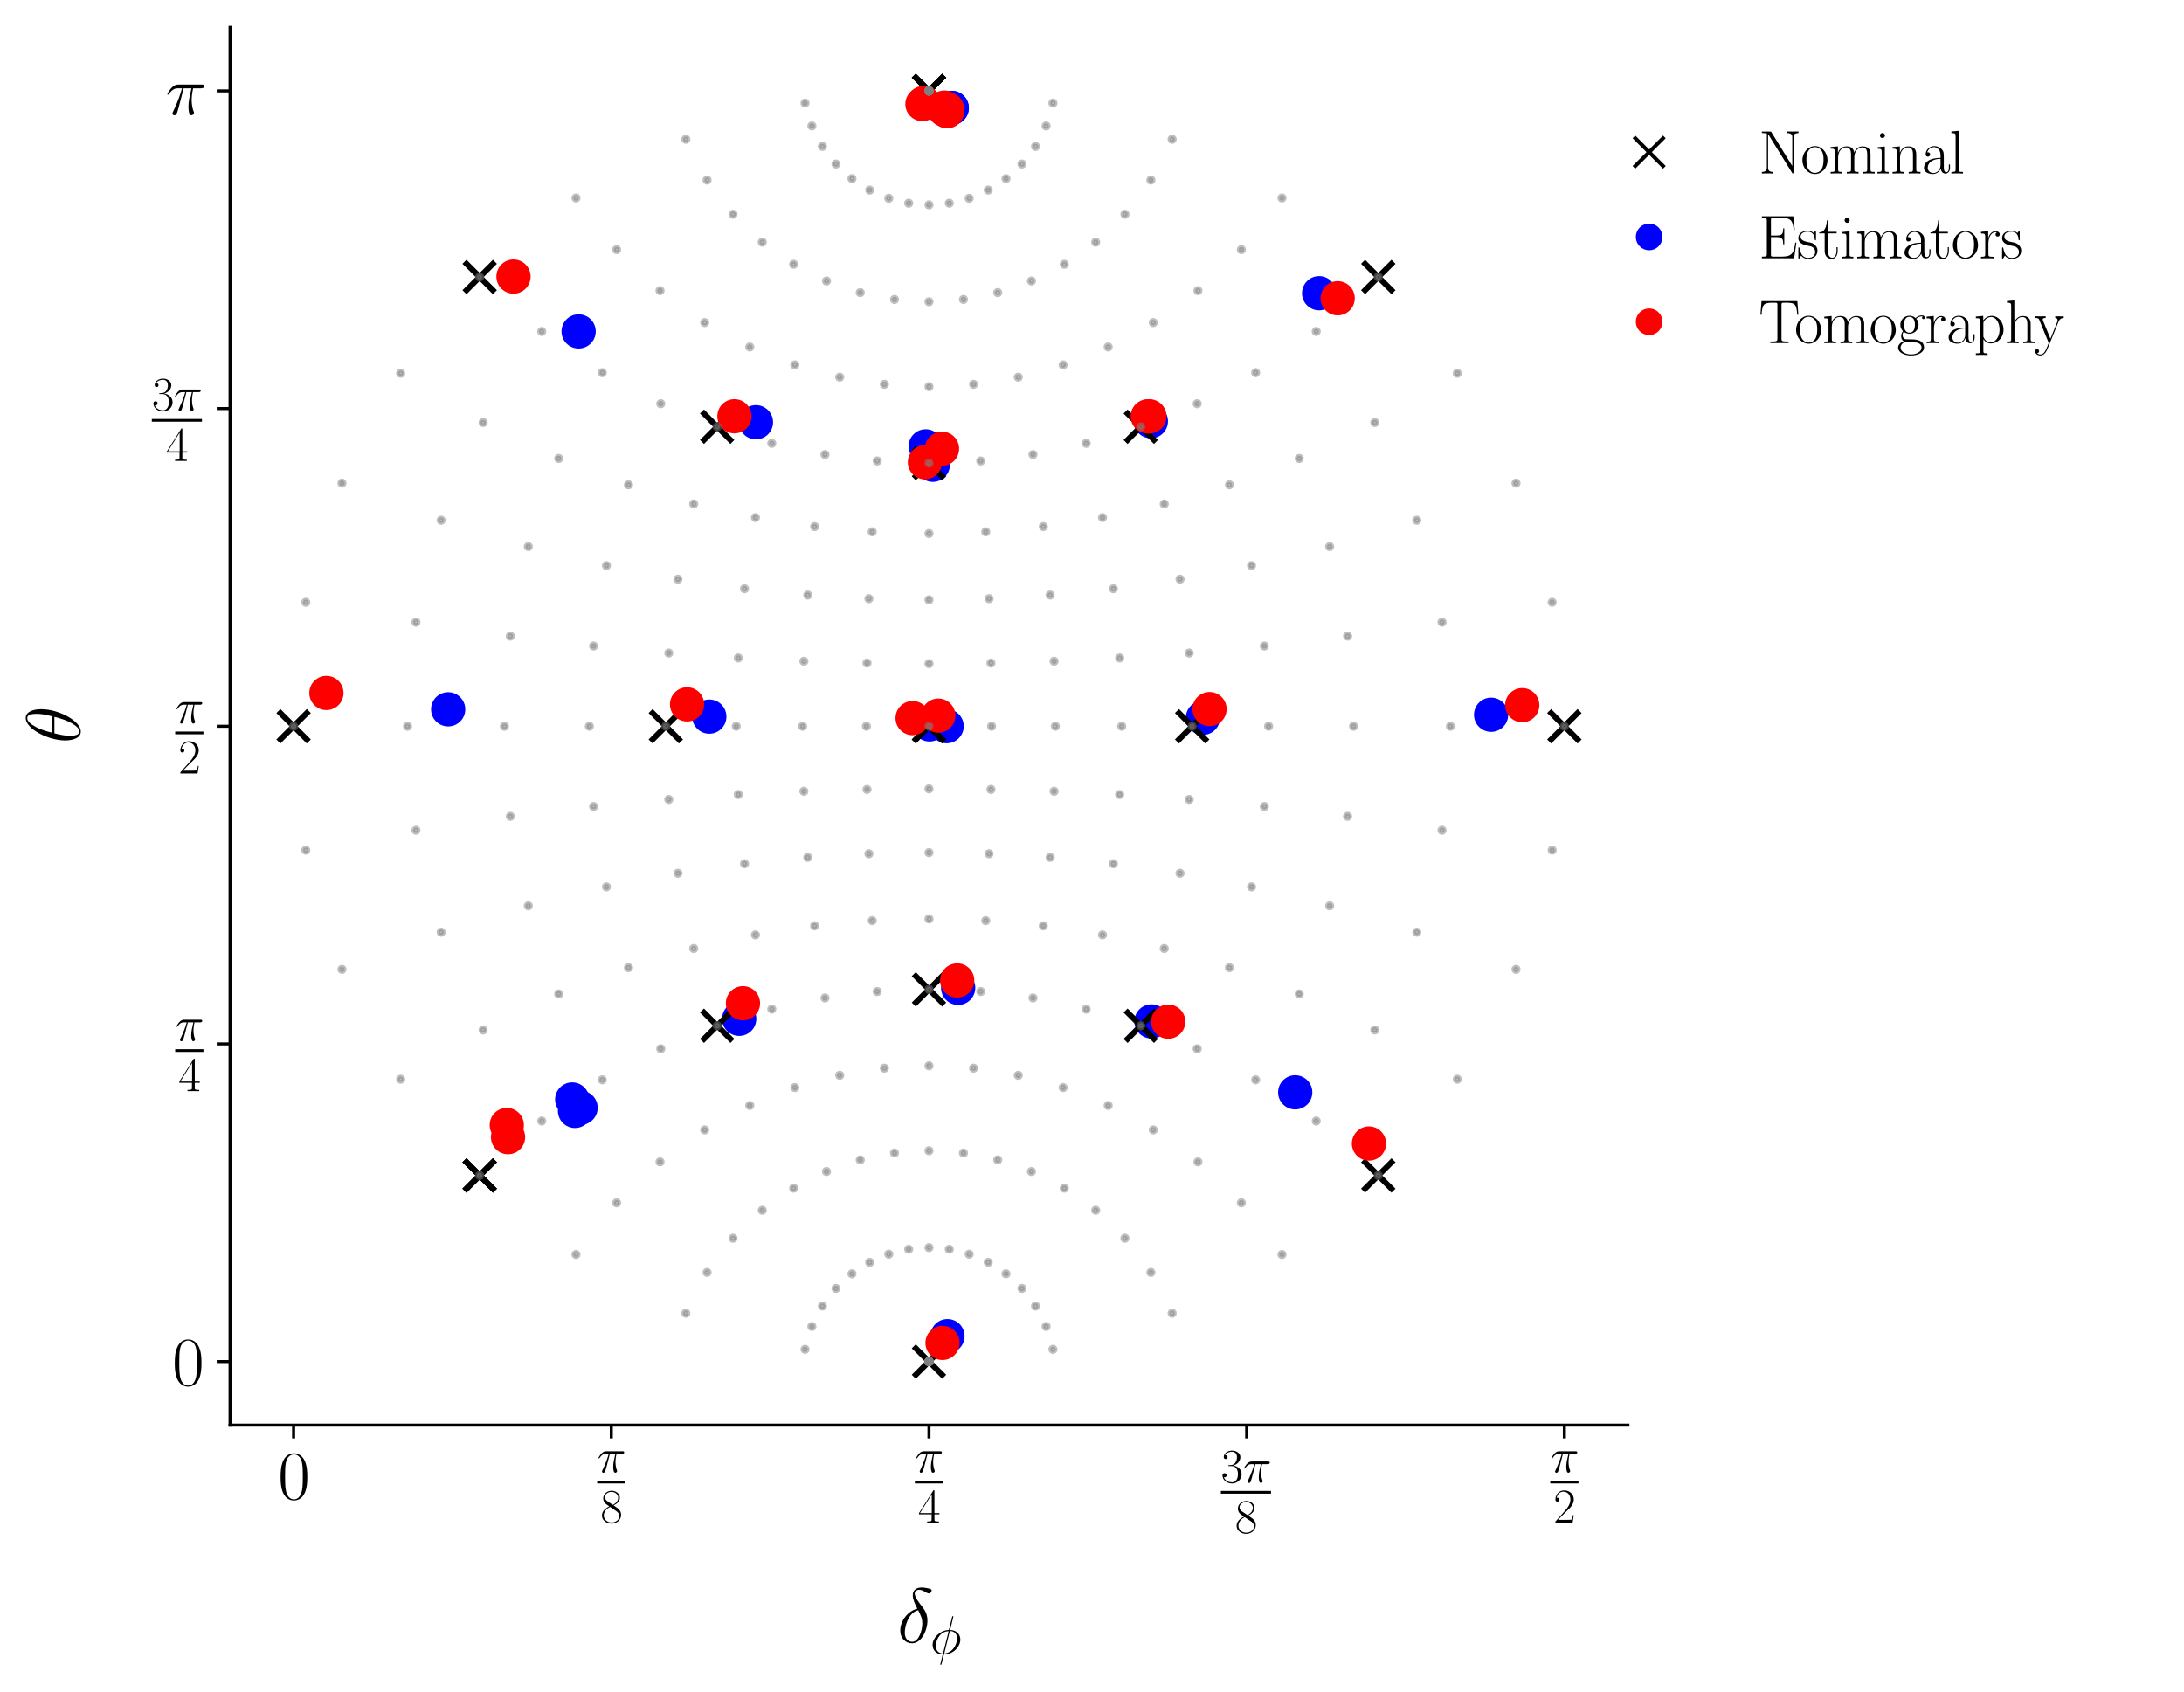 <?xml version="1.0" encoding="utf-8" standalone="no"?>
<!DOCTYPE svg PUBLIC "-//W3C//DTD SVG 1.1//EN"
  "http://www.w3.org/Graphics/SVG/1.1/DTD/svg11.dtd">
<svg xmlns:xlink="http://www.w3.org/1999/xlink" width="574.174pt" height="444.767pt" viewBox="0 0 574.174 444.767" xmlns="http://www.w3.org/2000/svg" version="1.1">
 <defs>
  <style type="text/css">*{stroke-linejoin: round; stroke-linecap: butt}</style>
 </defs>
 <g id="figure_1">
  <g id="patch_1">
   <path d="M 0 444.767 
L 574.174 444.767 
L 574.174 -0 
L 0 -0 
z
" style="fill: #ffffff"/>
  </g>
  <g id="axes_1">
   <g id="patch_2">
    <path d="M 60.481 374.695 
L 427.976 374.695 
L 427.976 7.2 
L 60.481 7.2 
z
" style="fill: #ffffff"/>
   </g>
   <g id="PathCollection_1">
    <defs>
     <path id="m817566970d" d="M 0 4 
C 1.061 4 2.078 3.579 2.828 2.828 
C 3.579 2.078 4 1.061 4 0 
C 4 -1.061 3.579 -2.078 2.828 -2.828 
C 2.078 -3.579 1.061 -4 0 -4 
C -1.061 -4 -2.078 -3.579 -2.828 -2.828 
C -3.579 -2.078 -4 -1.061 -4 0 
C -4 1.061 -3.579 2.078 -2.828 2.828 
C -2.078 3.579 -1.061 4 0 4 
z
" style="stroke: #0000ff"/>
    </defs>
    <g clip-path="url(#p324bc4c8af)">
     <use xlink:href="#m817566970d" x="117.824" y="186.493" style="fill: #0000ff; stroke: #0000ff"/>
     <use xlink:href="#m817566970d" x="250.191" y="28.392" style="fill: #0000ff; stroke: #0000ff"/>
     <use xlink:href="#m817566970d" x="250.229" y="28.374" style="fill: #0000ff; stroke: #0000ff"/>
     <use xlink:href="#m817566970d" x="151.17" y="292.09" style="fill: #0000ff; stroke: #0000ff"/>
     <use xlink:href="#m817566970d" x="152.121" y="87.138" style="fill: #0000ff; stroke: #0000ff"/>
     <use xlink:href="#m817566970d" x="316.249" y="188.733" style="fill: #0000ff; stroke: #0000ff"/>
     <use xlink:href="#m817566970d" x="243.366" y="117.36" style="fill: #0000ff; stroke: #0000ff"/>
     <use xlink:href="#m817566970d" x="150.435" y="289.083" style="fill: #0000ff; stroke: #0000ff"/>
     <use xlink:href="#m817566970d" x="340.511" y="287.204" style="fill: #0000ff; stroke: #0000ff"/>
     <use xlink:href="#m817566970d" x="346.796" y="77.098" style="fill: #0000ff; stroke: #0000ff"/>
     <use xlink:href="#m817566970d" x="251.903" y="259.737" style="fill: #0000ff; stroke: #0000ff"/>
     <use xlink:href="#m817566970d" x="152.636" y="291.264" style="fill: #0000ff; stroke: #0000ff"/>
     <use xlink:href="#m817566970d" x="194.334" y="267.873" style="fill: #0000ff; stroke: #0000ff"/>
     <use xlink:href="#m817566970d" x="249.093" y="351.311" style="fill: #0000ff; stroke: #0000ff"/>
     <use xlink:href="#m817566970d" x="198.737" y="111.018" style="fill: #0000ff; stroke: #0000ff"/>
     <use xlink:href="#m817566970d" x="302.726" y="268.563" style="fill: #0000ff; stroke: #0000ff"/>
     <use xlink:href="#m817566970d" x="244.377" y="190.461" style="fill: #0000ff; stroke: #0000ff"/>
     <use xlink:href="#m817566970d" x="248.87" y="190.935" style="fill: #0000ff; stroke: #0000ff"/>
     <use xlink:href="#m817566970d" x="392.013" y="187.92" style="fill: #0000ff; stroke: #0000ff"/>
     <use xlink:href="#m817566970d" x="248.248" y="28.579" style="fill: #0000ff; stroke: #0000ff"/>
     <use xlink:href="#m817566970d" x="245.239" y="122.202" style="fill: #0000ff; stroke: #0000ff"/>
     <use xlink:href="#m817566970d" x="186.476" y="188.41" style="fill: #0000ff; stroke: #0000ff"/>
     <use xlink:href="#m817566970d" x="302.556" y="110.751" style="fill: #0000ff; stroke: #0000ff"/>
    </g>
   </g>
   <g id="PathCollection_2">
    <defs>
     <path id="m981b7df96b" d="M -4 4 
L 4 -4 
M -4 -4 
L 4 4 
" style="stroke: #000000; stroke-width: 1.5"/>
    </defs>
    <g clip-path="url(#p324bc4c8af)">
     <use xlink:href="#m981b7df96b" x="77.185" y="190.948" style="stroke: #000000; stroke-width: 1.5"/>
     <use xlink:href="#m981b7df96b" x="244.228" y="23.904" style="stroke: #000000; stroke-width: 1.5"/>
     <use xlink:href="#m981b7df96b" x="244.228" y="23.904" style="stroke: #000000; stroke-width: 1.5"/>
     <use xlink:href="#m981b7df96b" x="126.111" y="309.065" style="stroke: #000000; stroke-width: 1.5"/>
     <use xlink:href="#m981b7df96b" x="126.111" y="72.83" style="stroke: #000000; stroke-width: 1.5"/>
     <use xlink:href="#m981b7df96b" x="313.42" y="190.948" style="stroke: #000000; stroke-width: 1.5"/>
     <use xlink:href="#m981b7df96b" x="244.228" y="121.756" style="stroke: #000000; stroke-width: 1.5"/>
     <use xlink:href="#m981b7df96b" x="126.111" y="309.065" style="stroke: #000000; stroke-width: 1.5"/>
     <use xlink:href="#m981b7df96b" x="362.346" y="309.065" style="stroke: #000000; stroke-width: 1.5"/>
     <use xlink:href="#m981b7df96b" x="362.346" y="72.83" style="stroke: #000000; stroke-width: 1.5"/>
     <use xlink:href="#m981b7df96b" x="244.228" y="260.139" style="stroke: #000000; stroke-width: 1.5"/>
     <use xlink:href="#m981b7df96b" x="126.111" y="309.065" style="stroke: #000000; stroke-width: 1.5"/>
     <use xlink:href="#m981b7df96b" x="188.547" y="269.692" style="stroke: #000000; stroke-width: 1.5"/>
     <use xlink:href="#m981b7df96b" x="244.228" y="357.991" style="stroke: #000000; stroke-width: 1.5"/>
     <use xlink:href="#m981b7df96b" x="188.547" y="112.203" style="stroke: #000000; stroke-width: 1.5"/>
     <use xlink:href="#m981b7df96b" x="299.91" y="269.692" style="stroke: #000000; stroke-width: 1.5"/>
     <use xlink:href="#m981b7df96b" x="244.228" y="190.948" style="stroke: #000000; stroke-width: 1.5"/>
     <use xlink:href="#m981b7df96b" x="244.228" y="190.948" style="stroke: #000000; stroke-width: 1.5"/>
     <use xlink:href="#m981b7df96b" x="411.272" y="190.948" style="stroke: #000000; stroke-width: 1.5"/>
     <use xlink:href="#m981b7df96b" x="244.228" y="23.904" style="stroke: #000000; stroke-width: 1.5"/>
     <use xlink:href="#m981b7df96b" x="244.228" y="-1" style="stroke: #000000; stroke-width: 1.5"/>
     <use xlink:href="#m981b7df96b" x="207.97" y="-1" style="stroke: #000000; stroke-width: 1.5"/>
     <use xlink:href="#m981b7df96b" x="175.037" y="190.948" style="stroke: #000000; stroke-width: 1.5"/>
     <use xlink:href="#m981b7df96b" x="299.91" y="112.203" style="stroke: #000000; stroke-width: 1.5"/>
    </g>
   </g>
   <g id="PathCollection_3">
    <defs>
     <path id="mb16cff4eee" d="M 0 4 
C 1.061 4 2.078 3.579 2.828 2.828 
C 3.579 2.078 4 1.061 4 0 
C 4 -1.061 3.579 -2.078 2.828 -2.828 
C 2.078 -3.579 1.061 -4 0 -4 
C -1.061 -4 -2.078 -3.579 -2.828 -2.828 
C -3.579 -2.078 -4 -1.061 -4 0 
C -4 1.061 -3.579 2.078 -2.828 2.828 
C -2.078 3.579 -1.061 4 0 4 
z
" style="stroke: #ff0000"/>
    </defs>
    <g clip-path="url(#p324bc4c8af)">
     <use xlink:href="#mb16cff4eee" x="249.002" y="29.25" style="fill: #ff0000; stroke: #ff0000"/>
    </g>
   </g>
   <g id="PathCollection_4">
    <g clip-path="url(#p324bc4c8af)">
     <use xlink:href="#mb16cff4eee" x="248.288" y="28.822" style="fill: #ff0000; stroke: #ff0000"/>
    </g>
   </g>
   <g id="PathCollection_5">
    <g clip-path="url(#p324bc4c8af)">
     <use xlink:href="#mb16cff4eee" x="242.509" y="27.371" style="fill: #ff0000; stroke: #ff0000"/>
    </g>
   </g>
   <g id="PathCollection_6">
    <g clip-path="url(#p324bc4c8af)">
     <use xlink:href="#mb16cff4eee" x="248.99" y="28.696" style="fill: #ff0000; stroke: #ff0000"/>
    </g>
   </g>
   <g id="PathCollection_7">
    <g clip-path="url(#p324bc4c8af)">
     <use xlink:href="#mb16cff4eee" x="248.265" y="28.294" style="fill: #ff0000; stroke: #ff0000"/>
    </g>
   </g>
   <g id="PathCollection_8">
    <g clip-path="url(#p324bc4c8af)">
     <use xlink:href="#mb16cff4eee" x="242.86" y="27.069" style="fill: #ff0000; stroke: #ff0000"/>
    </g>
   </g>
   <g id="PathCollection_9">
    <g clip-path="url(#p324bc4c8af)">
     <use xlink:href="#mb16cff4eee" x="351.671" y="78.421" style="fill: #ff0000; stroke: #ff0000"/>
    </g>
   </g>
   <g id="PathCollection_10">
    <g clip-path="url(#p324bc4c8af)">
     <use xlink:href="#mb16cff4eee" x="247.652" y="117.985" style="fill: #ff0000; stroke: #ff0000"/>
    </g>
   </g>
   <g id="PathCollection_11">
    <g clip-path="url(#p324bc4c8af)">
     <use xlink:href="#mb16cff4eee" x="134.997" y="72.716" style="fill: #ff0000; stroke: #ff0000"/>
    </g>
   </g>
   <g id="PathCollection_12">
    <g clip-path="url(#p324bc4c8af)">
     <use xlink:href="#mb16cff4eee" x="302.182" y="109.46" style="fill: #ff0000; stroke: #ff0000"/>
    </g>
   </g>
   <g id="PathCollection_13">
    <g clip-path="url(#p324bc4c8af)">
     <use xlink:href="#mb16cff4eee" x="301.736" y="109.469" style="fill: #ff0000; stroke: #ff0000"/>
    </g>
   </g>
   <g id="PathCollection_14">
    <g clip-path="url(#p324bc4c8af)">
     <use xlink:href="#mb16cff4eee" x="243.159" y="121.535" style="fill: #ff0000; stroke: #ff0000"/>
    </g>
   </g>
   <g id="PathCollection_15">
    <g clip-path="url(#p324bc4c8af)">
     <use xlink:href="#mb16cff4eee" x="193.084" y="109.448" style="fill: #ff0000; stroke: #ff0000"/>
    </g>
   </g>
   <g id="PathCollection_16">
    <g clip-path="url(#p324bc4c8af)">
     <use xlink:href="#mb16cff4eee" x="400.196" y="185.402" style="fill: #ff0000; stroke: #ff0000"/>
    </g>
   </g>
   <g id="PathCollection_17">
    <g clip-path="url(#p324bc4c8af)">
     <use xlink:href="#mb16cff4eee" x="246.68" y="188.152" style="fill: #ff0000; stroke: #ff0000"/>
    </g>
   </g>
   <g id="PathCollection_18">
    <g clip-path="url(#p324bc4c8af)">
     <use xlink:href="#mb16cff4eee" x="85.812" y="182.198" style="fill: #ff0000; stroke: #ff0000"/>
    </g>
   </g>
   <g id="PathCollection_19">
    <g clip-path="url(#p324bc4c8af)">
     <use xlink:href="#mb16cff4eee" x="317.984" y="186.436" style="fill: #ff0000; stroke: #ff0000"/>
    </g>
   </g>
   <g id="PathCollection_20">
    <g clip-path="url(#p324bc4c8af)">
     <use xlink:href="#mb16cff4eee" x="239.926" y="188.805" style="fill: #ff0000; stroke: #ff0000"/>
    </g>
   </g>
   <g id="PathCollection_21">
    <g clip-path="url(#p324bc4c8af)">
     <use xlink:href="#mb16cff4eee" x="180.631" y="185.195" style="fill: #ff0000; stroke: #ff0000"/>
    </g>
   </g>
   <g id="PathCollection_22">
    <g clip-path="url(#p324bc4c8af)">
     <use xlink:href="#mb16cff4eee" x="247.791" y="353.087" style="fill: #ff0000; stroke: #ff0000"/>
    </g>
   </g>
   <g id="PathCollection_23">
    <g clip-path="url(#p324bc4c8af)">
     <use xlink:href="#mb16cff4eee" x="307.125" y="268.621" style="fill: #ff0000; stroke: #ff0000"/>
    </g>
   </g>
   <g id="PathCollection_24">
    <g clip-path="url(#p324bc4c8af)">
     <use xlink:href="#mb16cff4eee" x="359.901" y="300.665" style="fill: #ff0000; stroke: #ff0000"/>
    </g>
   </g>
   <g id="PathCollection_25">
    <g clip-path="url(#p324bc4c8af)">
     <use xlink:href="#mb16cff4eee" x="195.324" y="263.784" style="fill: #ff0000; stroke: #ff0000"/>
    </g>
   </g>
   <g id="PathCollection_26">
    <g clip-path="url(#p324bc4c8af)">
     <use xlink:href="#mb16cff4eee" x="133.562" y="298.987" style="fill: #ff0000; stroke: #ff0000"/>
    </g>
   </g>
   <g id="PathCollection_27">
    <g clip-path="url(#p324bc4c8af)">
     <use xlink:href="#mb16cff4eee" x="133.234" y="295.803" style="fill: #ff0000; stroke: #ff0000"/>
    </g>
   </g>
   <g id="PathCollection_28">
    <g clip-path="url(#p324bc4c8af)">
     <use xlink:href="#mb16cff4eee" x="251.647" y="257.796" style="fill: #ff0000; stroke: #ff0000"/>
    </g>
   </g>
   <g id="PathCollection_29">
    <defs>
     <path id="m8e3596757c" d="M 0 0.707 
C 0.188 0.707 0.367 0.633 0.5 0.5 
C 0.633 0.367 0.707 0.188 0.707 0 
C 0.707 -0.188 0.633 -0.367 0.5 -0.5 
C 0.367 -0.633 0.188 -0.707 0 -0.707 
C -0.188 -0.707 -0.367 -0.633 -0.5 -0.5 
C -0.633 -0.367 -0.707 -0.188 -0.707 0 
C -0.707 0.188 -0.633 0.367 -0.5 0.5 
C -0.367 0.633 -0.188 0.707 0 0.707 
z
" style="stroke: #808080; stroke-opacity: 0.5"/>
    </defs>
    <g clip-path="url(#p324bc4c8af)">
     <use xlink:href="#m8e3596757c" x="244.228" y="23.904" style="fill: #808080; fill-opacity: 0.5; stroke: #808080; stroke-opacity: 0.5"/>
     <use xlink:href="#m8e3596757c" x="244.228" y="23.904" style="fill: #808080; fill-opacity: 0.5; stroke: #808080; stroke-opacity: 0.5"/>
     <use xlink:href="#m8e3596757c" x="244.228" y="23.904" style="fill: #808080; fill-opacity: 0.5; stroke: #808080; stroke-opacity: 0.5"/>
     <use xlink:href="#m8e3596757c" x="244.228" y="23.904" style="fill: #808080; fill-opacity: 0.5; stroke: #808080; stroke-opacity: 0.5"/>
     <use xlink:href="#m8e3596757c" x="244.228" y="23.904" style="fill: #808080; fill-opacity: 0.5; stroke: #808080; stroke-opacity: 0.5"/>
     <use xlink:href="#m8e3596757c" x="244.228" y="23.904" style="fill: #808080; fill-opacity: 0.5; stroke: #808080; stroke-opacity: 0.5"/>
     <use xlink:href="#m8e3596757c" x="244.228" y="23.904" style="fill: #808080; fill-opacity: 0.5; stroke: #808080; stroke-opacity: 0.5"/>
     <use xlink:href="#m8e3596757c" x="244.228" y="23.904" style="fill: #808080; fill-opacity: 0.5; stroke: #808080; stroke-opacity: 0.5"/>
     <use xlink:href="#m8e3596757c" x="244.228" y="23.904" style="fill: #808080; fill-opacity: 0.5; stroke: #808080; stroke-opacity: 0.5"/>
     <use xlink:href="#m8e3596757c" x="244.228" y="23.904" style="fill: #808080; fill-opacity: 0.5; stroke: #808080; stroke-opacity: 0.5"/>
     <use xlink:href="#m8e3596757c" x="244.228" y="23.904" style="fill: #808080; fill-opacity: 0.5; stroke: #808080; stroke-opacity: 0.5"/>
     <use xlink:href="#m8e3596757c" x="244.228" y="23.904" style="fill: #808080; fill-opacity: 0.5; stroke: #808080; stroke-opacity: 0.5"/>
     <use xlink:href="#m8e3596757c" x="244.228" y="23.904" style="fill: #808080; fill-opacity: 0.5; stroke: #808080; stroke-opacity: 0.5"/>
     <use xlink:href="#m8e3596757c" x="244.228" y="23.904" style="fill: #808080; fill-opacity: 0.5; stroke: #808080; stroke-opacity: 0.5"/>
     <use xlink:href="#m8e3596757c" x="244.228" y="23.904" style="fill: #808080; fill-opacity: 0.5; stroke: #808080; stroke-opacity: 0.5"/>
     <use xlink:href="#m8e3596757c" x="244.228" y="23.904" style="fill: #808080; fill-opacity: 0.5; stroke: #808080; stroke-opacity: 0.5"/>
     <use xlink:href="#m8e3596757c" x="244.228" y="23.904" style="fill: #808080; fill-opacity: 0.5; stroke: #808080; stroke-opacity: 0.5"/>
     <use xlink:href="#m8e3596757c" x="276.817" y="27.114" style="fill: #808080; fill-opacity: 0.5; stroke: #808080; stroke-opacity: 0.5"/>
     <use xlink:href="#m8e3596757c" x="275.019" y="33.121" style="fill: #808080; fill-opacity: 0.5; stroke: #808080; stroke-opacity: 0.5"/>
     <use xlink:href="#m8e3596757c" x="272.245" y="38.496" style="fill: #808080; fill-opacity: 0.5; stroke: #808080; stroke-opacity: 0.5"/>
     <use xlink:href="#m8e3596757c" x="268.675" y="43.135" style="fill: #808080; fill-opacity: 0.5; stroke: #808080; stroke-opacity: 0.5"/>
     <use xlink:href="#m8e3596757c" x="264.479" y="46.975" style="fill: #808080; fill-opacity: 0.5; stroke: #808080; stroke-opacity: 0.5"/>
     <use xlink:href="#m8e3596757c" x="259.807" y="49.981" style="fill: #808080; fill-opacity: 0.5; stroke: #808080; stroke-opacity: 0.5"/>
     <use xlink:href="#m8e3596757c" x="254.795" y="52.134" style="fill: #808080; fill-opacity: 0.5; stroke: #808080; stroke-opacity: 0.5"/>
     <use xlink:href="#m8e3596757c" x="249.565" y="53.427" style="fill: #808080; fill-opacity: 0.5; stroke: #808080; stroke-opacity: 0.5"/>
     <use xlink:href="#m8e3596757c" x="244.228" y="53.859" style="fill: #808080; fill-opacity: 0.5; stroke: #808080; stroke-opacity: 0.5"/>
     <use xlink:href="#m8e3596757c" x="238.892" y="53.427" style="fill: #808080; fill-opacity: 0.5; stroke: #808080; stroke-opacity: 0.5"/>
     <use xlink:href="#m8e3596757c" x="233.662" y="52.134" style="fill: #808080; fill-opacity: 0.5; stroke: #808080; stroke-opacity: 0.5"/>
     <use xlink:href="#m8e3596757c" x="228.65" y="49.981" style="fill: #808080; fill-opacity: 0.5; stroke: #808080; stroke-opacity: 0.5"/>
     <use xlink:href="#m8e3596757c" x="223.978" y="46.975" style="fill: #808080; fill-opacity: 0.5; stroke: #808080; stroke-opacity: 0.5"/>
     <use xlink:href="#m8e3596757c" x="219.782" y="43.135" style="fill: #808080; fill-opacity: 0.5; stroke: #808080; stroke-opacity: 0.5"/>
     <use xlink:href="#m8e3596757c" x="216.212" y="38.496" style="fill: #808080; fill-opacity: 0.5; stroke: #808080; stroke-opacity: 0.5"/>
     <use xlink:href="#m8e3596757c" x="213.438" y="33.121" style="fill: #808080; fill-opacity: 0.5; stroke: #808080; stroke-opacity: 0.5"/>
     <use xlink:href="#m8e3596757c" x="211.64" y="27.114" style="fill: #808080; fill-opacity: 0.5; stroke: #808080; stroke-opacity: 0.5"/>
     <use xlink:href="#m8e3596757c" x="308.153" y="36.62" style="fill: #808080; fill-opacity: 0.5; stroke: #808080; stroke-opacity: 0.5"/>
     <use xlink:href="#m8e3596757c" x="302.569" y="47.341" style="fill: #808080; fill-opacity: 0.5; stroke: #808080; stroke-opacity: 0.5"/>
     <use xlink:href="#m8e3596757c" x="295.743" y="56.333" style="fill: #808080; fill-opacity: 0.5; stroke: #808080; stroke-opacity: 0.5"/>
     <use xlink:href="#m8e3596757c" x="288.061" y="63.678" style="fill: #808080; fill-opacity: 0.5; stroke: #808080; stroke-opacity: 0.5"/>
     <use xlink:href="#m8e3596757c" x="279.803" y="69.487" style="fill: #808080; fill-opacity: 0.5; stroke: #808080; stroke-opacity: 0.5"/>
     <use xlink:href="#m8e3596757c" x="271.17" y="73.872" style="fill: #808080; fill-opacity: 0.5; stroke: #808080; stroke-opacity: 0.5"/>
     <use xlink:href="#m8e3596757c" x="262.302" y="76.931" style="fill: #808080; fill-opacity: 0.5; stroke: #808080; stroke-opacity: 0.5"/>
     <use xlink:href="#m8e3596757c" x="253.296" y="78.736" style="fill: #808080; fill-opacity: 0.5; stroke: #808080; stroke-opacity: 0.5"/>
     <use xlink:href="#m8e3596757c" x="244.228" y="79.333" style="fill: #808080; fill-opacity: 0.5; stroke: #808080; stroke-opacity: 0.5"/>
     <use xlink:href="#m8e3596757c" x="235.161" y="78.736" style="fill: #808080; fill-opacity: 0.5; stroke: #808080; stroke-opacity: 0.5"/>
     <use xlink:href="#m8e3596757c" x="226.155" y="76.931" style="fill: #808080; fill-opacity: 0.5; stroke: #808080; stroke-opacity: 0.5"/>
     <use xlink:href="#m8e3596757c" x="217.286" y="73.872" style="fill: #808080; fill-opacity: 0.5; stroke: #808080; stroke-opacity: 0.5"/>
     <use xlink:href="#m8e3596757c" x="208.653" y="69.487" style="fill: #808080; fill-opacity: 0.5; stroke: #808080; stroke-opacity: 0.5"/>
     <use xlink:href="#m8e3596757c" x="200.396" y="63.678" style="fill: #808080; fill-opacity: 0.5; stroke: #808080; stroke-opacity: 0.5"/>
     <use xlink:href="#m8e3596757c" x="192.714" y="56.333" style="fill: #808080; fill-opacity: 0.5; stroke: #808080; stroke-opacity: 0.5"/>
     <use xlink:href="#m8e3596757c" x="185.888" y="47.341" style="fill: #808080; fill-opacity: 0.5; stroke: #808080; stroke-opacity: 0.5"/>
     <use xlink:href="#m8e3596757c" x="180.304" y="36.62" style="fill: #808080; fill-opacity: 0.5; stroke: #808080; stroke-opacity: 0.5"/>
     <use xlink:href="#m8e3596757c" x="337.033" y="52.056" style="fill: #808080; fill-opacity: 0.5; stroke: #808080; stroke-opacity: 0.5"/>
     <use xlink:href="#m8e3596757c" x="326.349" y="65.638" style="fill: #808080; fill-opacity: 0.5; stroke: #808080; stroke-opacity: 0.5"/>
     <use xlink:href="#m8e3596757c" x="314.936" y="76.408" style="fill: #808080; fill-opacity: 0.5; stroke: #808080; stroke-opacity: 0.5"/>
     <use xlink:href="#m8e3596757c" x="303.193" y="84.815" style="fill: #808080; fill-opacity: 0.5; stroke: #808080; stroke-opacity: 0.5"/>
     <use xlink:href="#m8e3596757c" x="291.342" y="91.23" style="fill: #808080; fill-opacity: 0.5; stroke: #808080; stroke-opacity: 0.5"/>
     <use xlink:href="#m8e3596757c" x="279.496" y="95.943" style="fill: #808080; fill-opacity: 0.5; stroke: #808080; stroke-opacity: 0.5"/>
     <use xlink:href="#m8e3596757c" x="267.697" y="99.166" style="fill: #808080; fill-opacity: 0.5; stroke: #808080; stroke-opacity: 0.5"/>
     <use xlink:href="#m8e3596757c" x="255.948" y="101.044" style="fill: #808080; fill-opacity: 0.5; stroke: #808080; stroke-opacity: 0.5"/>
     <use xlink:href="#m8e3596757c" x="244.228" y="101.661" style="fill: #808080; fill-opacity: 0.5; stroke: #808080; stroke-opacity: 0.5"/>
     <use xlink:href="#m8e3596757c" x="232.509" y="101.044" style="fill: #808080; fill-opacity: 0.5; stroke: #808080; stroke-opacity: 0.5"/>
     <use xlink:href="#m8e3596757c" x="220.76" y="99.166" style="fill: #808080; fill-opacity: 0.5; stroke: #808080; stroke-opacity: 0.5"/>
     <use xlink:href="#m8e3596757c" x="208.961" y="95.943" style="fill: #808080; fill-opacity: 0.5; stroke: #808080; stroke-opacity: 0.5"/>
     <use xlink:href="#m8e3596757c" x="197.115" y="91.23" style="fill: #808080; fill-opacity: 0.5; stroke: #808080; stroke-opacity: 0.5"/>
     <use xlink:href="#m8e3596757c" x="185.264" y="84.815" style="fill: #808080; fill-opacity: 0.5; stroke: #808080; stroke-opacity: 0.5"/>
     <use xlink:href="#m8e3596757c" x="173.521" y="76.408" style="fill: #808080; fill-opacity: 0.5; stroke: #808080; stroke-opacity: 0.5"/>
     <use xlink:href="#m8e3596757c" x="162.108" y="65.638" style="fill: #808080; fill-opacity: 0.5; stroke: #808080; stroke-opacity: 0.5"/>
     <use xlink:href="#m8e3596757c" x="151.424" y="52.056" style="fill: #808080; fill-opacity: 0.5; stroke: #808080; stroke-opacity: 0.5"/>
     <use xlink:href="#m8e3596757c" x="362.346" y="72.83" style="fill: #808080; fill-opacity: 0.5; stroke: #808080; stroke-opacity: 0.5"/>
     <use xlink:href="#m8e3596757c" x="346.032" y="87.149" style="fill: #808080; fill-opacity: 0.5; stroke: #808080; stroke-opacity: 0.5"/>
     <use xlink:href="#m8e3596757c" x="330.114" y="97.985" style="fill: #808080; fill-opacity: 0.5; stroke: #808080; stroke-opacity: 0.5"/>
     <use xlink:href="#m8e3596757c" x="314.739" y="106.145" style="fill: #808080; fill-opacity: 0.5; stroke: #808080; stroke-opacity: 0.5"/>
     <use xlink:href="#m8e3596757c" x="299.91" y="112.203" style="fill: #808080; fill-opacity: 0.5; stroke: #808080; stroke-opacity: 0.5"/>
     <use xlink:href="#m8e3596757c" x="285.554" y="116.563" style="fill: #808080; fill-opacity: 0.5; stroke: #808080; stroke-opacity: 0.5"/>
     <use xlink:href="#m8e3596757c" x="271.569" y="119.503" style="fill: #808080; fill-opacity: 0.5; stroke: #808080; stroke-opacity: 0.5"/>
     <use xlink:href="#m8e3596757c" x="257.835" y="121.201" style="fill: #808080; fill-opacity: 0.5; stroke: #808080; stroke-opacity: 0.5"/>
     <use xlink:href="#m8e3596757c" x="244.228" y="121.756" style="fill: #808080; fill-opacity: 0.5; stroke: #808080; stroke-opacity: 0.5"/>
     <use xlink:href="#m8e3596757c" x="230.622" y="121.201" style="fill: #808080; fill-opacity: 0.5; stroke: #808080; stroke-opacity: 0.5"/>
     <use xlink:href="#m8e3596757c" x="216.888" y="119.503" style="fill: #808080; fill-opacity: 0.5; stroke: #808080; stroke-opacity: 0.5"/>
     <use xlink:href="#m8e3596757c" x="202.903" y="116.563" style="fill: #808080; fill-opacity: 0.5; stroke: #808080; stroke-opacity: 0.5"/>
     <use xlink:href="#m8e3596757c" x="188.547" y="112.203" style="fill: #808080; fill-opacity: 0.5; stroke: #808080; stroke-opacity: 0.5"/>
     <use xlink:href="#m8e3596757c" x="173.717" y="106.145" style="fill: #808080; fill-opacity: 0.5; stroke: #808080; stroke-opacity: 0.5"/>
     <use xlink:href="#m8e3596757c" x="158.343" y="97.985" style="fill: #808080; fill-opacity: 0.5; stroke: #808080; stroke-opacity: 0.5"/>
     <use xlink:href="#m8e3596757c" x="142.424" y="87.149" style="fill: #808080; fill-opacity: 0.5; stroke: #808080; stroke-opacity: 0.5"/>
     <use xlink:href="#m8e3596757c" x="126.111" y="72.83" style="fill: #808080; fill-opacity: 0.5; stroke: #808080; stroke-opacity: 0.5"/>
     <use xlink:href="#m8e3596757c" x="383.12" y="98.143" style="fill: #808080; fill-opacity: 0.5; stroke: #808080; stroke-opacity: 0.5"/>
     <use xlink:href="#m8e3596757c" x="361.438" y="111.096" style="fill: #808080; fill-opacity: 0.5; stroke: #808080; stroke-opacity: 0.5"/>
     <use xlink:href="#m8e3596757c" x="341.573" y="120.545" style="fill: #808080; fill-opacity: 0.5; stroke: #808080; stroke-opacity: 0.5"/>
     <use xlink:href="#m8e3596757c" x="323.222" y="127.467" style="fill: #808080; fill-opacity: 0.5; stroke: #808080; stroke-opacity: 0.5"/>
     <use xlink:href="#m8e3596757c" x="306.077" y="132.504" style="fill: #808080; fill-opacity: 0.5; stroke: #808080; stroke-opacity: 0.5"/>
     <use xlink:href="#m8e3596757c" x="289.851" y="136.077" style="fill: #808080; fill-opacity: 0.5; stroke: #808080; stroke-opacity: 0.5"/>
     <use xlink:href="#m8e3596757c" x="274.288" y="138.462" style="fill: #808080; fill-opacity: 0.5; stroke: #808080; stroke-opacity: 0.5"/>
     <use xlink:href="#m8e3596757c" x="259.154" y="139.83" style="fill: #808080; fill-opacity: 0.5; stroke: #808080; stroke-opacity: 0.5"/>
     <use xlink:href="#m8e3596757c" x="244.228" y="140.276" style="fill: #808080; fill-opacity: 0.5; stroke: #808080; stroke-opacity: 0.5"/>
     <use xlink:href="#m8e3596757c" x="229.303" y="139.83" style="fill: #808080; fill-opacity: 0.5; stroke: #808080; stroke-opacity: 0.5"/>
     <use xlink:href="#m8e3596757c" x="214.168" y="138.462" style="fill: #808080; fill-opacity: 0.5; stroke: #808080; stroke-opacity: 0.5"/>
     <use xlink:href="#m8e3596757c" x="198.606" y="136.077" style="fill: #808080; fill-opacity: 0.5; stroke: #808080; stroke-opacity: 0.5"/>
     <use xlink:href="#m8e3596757c" x="182.38" y="132.504" style="fill: #808080; fill-opacity: 0.5; stroke: #808080; stroke-opacity: 0.5"/>
     <use xlink:href="#m8e3596757c" x="165.235" y="127.467" style="fill: #808080; fill-opacity: 0.5; stroke: #808080; stroke-opacity: 0.5"/>
     <use xlink:href="#m8e3596757c" x="146.884" y="120.545" style="fill: #808080; fill-opacity: 0.5; stroke: #808080; stroke-opacity: 0.5"/>
     <use xlink:href="#m8e3596757c" x="127.019" y="111.096" style="fill: #808080; fill-opacity: 0.5; stroke: #808080; stroke-opacity: 0.5"/>
     <use xlink:href="#m8e3596757c" x="105.337" y="98.143" style="fill: #808080; fill-opacity: 0.5; stroke: #808080; stroke-opacity: 0.5"/>
     <use xlink:href="#m8e3596757c" x="398.556" y="127.023" style="fill: #808080; fill-opacity: 0.5; stroke: #808080; stroke-opacity: 0.5"/>
     <use xlink:href="#m8e3596757c" x="372.476" y="136.785" style="fill: #808080; fill-opacity: 0.5; stroke: #808080; stroke-opacity: 0.5"/>
     <use xlink:href="#m8e3596757c" x="349.566" y="143.72" style="fill: #808080; fill-opacity: 0.5; stroke: #808080; stroke-opacity: 0.5"/>
     <use xlink:href="#m8e3596757c" x="329.024" y="148.705" style="fill: #808080; fill-opacity: 0.5; stroke: #808080; stroke-opacity: 0.5"/>
     <use xlink:href="#m8e3596757c" x="310.234" y="152.282" style="fill: #808080; fill-opacity: 0.5; stroke: #808080; stroke-opacity: 0.5"/>
     <use xlink:href="#m8e3596757c" x="292.719" y="154.795" style="fill: #808080; fill-opacity: 0.5; stroke: #808080; stroke-opacity: 0.5"/>
     <use xlink:href="#m8e3596757c" x="276.091" y="156.46" style="fill: #808080; fill-opacity: 0.5; stroke: #808080; stroke-opacity: 0.5"/>
     <use xlink:href="#m8e3596757c" x="260.024" y="157.411" style="fill: #808080; fill-opacity: 0.5; stroke: #808080; stroke-opacity: 0.5"/>
     <use xlink:href="#m8e3596757c" x="244.228" y="157.721" style="fill: #808080; fill-opacity: 0.5; stroke: #808080; stroke-opacity: 0.5"/>
     <use xlink:href="#m8e3596757c" x="228.433" y="157.411" style="fill: #808080; fill-opacity: 0.5; stroke: #808080; stroke-opacity: 0.5"/>
     <use xlink:href="#m8e3596757c" x="212.366" y="156.46" style="fill: #808080; fill-opacity: 0.5; stroke: #808080; stroke-opacity: 0.5"/>
     <use xlink:href="#m8e3596757c" x="195.738" y="154.795" style="fill: #808080; fill-opacity: 0.5; stroke: #808080; stroke-opacity: 0.5"/>
     <use xlink:href="#m8e3596757c" x="178.223" y="152.282" style="fill: #808080; fill-opacity: 0.5; stroke: #808080; stroke-opacity: 0.5"/>
     <use xlink:href="#m8e3596757c" x="159.433" y="148.705" style="fill: #808080; fill-opacity: 0.5; stroke: #808080; stroke-opacity: 0.5"/>
     <use xlink:href="#m8e3596757c" x="138.891" y="143.72" style="fill: #808080; fill-opacity: 0.5; stroke: #808080; stroke-opacity: 0.5"/>
     <use xlink:href="#m8e3596757c" x="115.981" y="136.785" style="fill: #808080; fill-opacity: 0.5; stroke: #808080; stroke-opacity: 0.5"/>
     <use xlink:href="#m8e3596757c" x="89.901" y="127.023" style="fill: #808080; fill-opacity: 0.5; stroke: #808080; stroke-opacity: 0.5"/>
     <use xlink:href="#m8e3596757c" x="408.062" y="158.359" style="fill: #808080; fill-opacity: 0.5; stroke: #808080; stroke-opacity: 0.5"/>
     <use xlink:href="#m8e3596757c" x="379.106" y="163.593" style="fill: #808080; fill-opacity: 0.5; stroke: #808080; stroke-opacity: 0.5"/>
     <use xlink:href="#m8e3596757c" x="354.284" y="167.252" style="fill: #808080; fill-opacity: 0.5; stroke: #808080; stroke-opacity: 0.5"/>
     <use xlink:href="#m8e3596757c" x="332.404" y="169.853" style="fill: #808080; fill-opacity: 0.5; stroke: #808080; stroke-opacity: 0.5"/>
     <use xlink:href="#m8e3596757c" x="312.635" y="171.704" style="fill: #808080; fill-opacity: 0.5; stroke: #808080; stroke-opacity: 0.5"/>
     <use xlink:href="#m8e3596757c" x="294.364" y="172.997" style="fill: #808080; fill-opacity: 0.5; stroke: #808080; stroke-opacity: 0.5"/>
     <use xlink:href="#m8e3596757c" x="277.12" y="173.851" style="fill: #808080; fill-opacity: 0.5; stroke: #808080; stroke-opacity: 0.5"/>
     <use xlink:href="#m8e3596757c" x="260.52" y="174.337" style="fill: #808080; fill-opacity: 0.5; stroke: #808080; stroke-opacity: 0.5"/>
     <use xlink:href="#m8e3596757c" x="244.228" y="174.495" style="fill: #808080; fill-opacity: 0.5; stroke: #808080; stroke-opacity: 0.5"/>
     <use xlink:href="#m8e3596757c" x="227.937" y="174.337" style="fill: #808080; fill-opacity: 0.5; stroke: #808080; stroke-opacity: 0.5"/>
     <use xlink:href="#m8e3596757c" x="211.336" y="173.851" style="fill: #808080; fill-opacity: 0.5; stroke: #808080; stroke-opacity: 0.5"/>
     <use xlink:href="#m8e3596757c" x="194.093" y="172.997" style="fill: #808080; fill-opacity: 0.5; stroke: #808080; stroke-opacity: 0.5"/>
     <use xlink:href="#m8e3596757c" x="175.822" y="171.704" style="fill: #808080; fill-opacity: 0.5; stroke: #808080; stroke-opacity: 0.5"/>
     <use xlink:href="#m8e3596757c" x="156.053" y="169.853" style="fill: #808080; fill-opacity: 0.5; stroke: #808080; stroke-opacity: 0.5"/>
     <use xlink:href="#m8e3596757c" x="134.173" y="167.252" style="fill: #808080; fill-opacity: 0.5; stroke: #808080; stroke-opacity: 0.5"/>
     <use xlink:href="#m8e3596757c" x="109.351" y="163.593" style="fill: #808080; fill-opacity: 0.5; stroke: #808080; stroke-opacity: 0.5"/>
     <use xlink:href="#m8e3596757c" x="80.395" y="158.359" style="fill: #808080; fill-opacity: 0.5; stroke: #808080; stroke-opacity: 0.5"/>
     <use xlink:href="#m8e3596757c" x="411.272" y="190.948" style="fill: #808080; fill-opacity: 0.5; stroke: #808080; stroke-opacity: 0.5"/>
     <use xlink:href="#m8e3596757c" x="381.317" y="190.948" style="fill: #808080; fill-opacity: 0.5; stroke: #808080; stroke-opacity: 0.5"/>
     <use xlink:href="#m8e3596757c" x="355.843" y="190.948" style="fill: #808080; fill-opacity: 0.5; stroke: #808080; stroke-opacity: 0.5"/>
     <use xlink:href="#m8e3596757c" x="333.515" y="190.948" style="fill: #808080; fill-opacity: 0.5; stroke: #808080; stroke-opacity: 0.5"/>
     <use xlink:href="#m8e3596757c" x="313.42" y="190.948" style="fill: #808080; fill-opacity: 0.5; stroke: #808080; stroke-opacity: 0.5"/>
     <use xlink:href="#m8e3596757c" x="294.9" y="190.948" style="fill: #808080; fill-opacity: 0.5; stroke: #808080; stroke-opacity: 0.5"/>
     <use xlink:href="#m8e3596757c" x="277.455" y="190.948" style="fill: #808080; fill-opacity: 0.5; stroke: #808080; stroke-opacity: 0.5"/>
     <use xlink:href="#m8e3596757c" x="260.681" y="190.948" style="fill: #808080; fill-opacity: 0.5; stroke: #808080; stroke-opacity: 0.5"/>
     <use xlink:href="#m8e3596757c" x="244.228" y="190.948" style="fill: #808080; fill-opacity: 0.5; stroke: #808080; stroke-opacity: 0.5"/>
     <use xlink:href="#m8e3596757c" x="227.776" y="190.948" style="fill: #808080; fill-opacity: 0.5; stroke: #808080; stroke-opacity: 0.5"/>
     <use xlink:href="#m8e3596757c" x="211.001" y="190.948" style="fill: #808080; fill-opacity: 0.5; stroke: #808080; stroke-opacity: 0.5"/>
     <use xlink:href="#m8e3596757c" x="193.556" y="190.948" style="fill: #808080; fill-opacity: 0.5; stroke: #808080; stroke-opacity: 0.5"/>
     <use xlink:href="#m8e3596757c" x="175.037" y="190.948" style="fill: #808080; fill-opacity: 0.5; stroke: #808080; stroke-opacity: 0.5"/>
     <use xlink:href="#m8e3596757c" x="154.942" y="190.948" style="fill: #808080; fill-opacity: 0.5; stroke: #808080; stroke-opacity: 0.5"/>
     <use xlink:href="#m8e3596757c" x="132.614" y="190.948" style="fill: #808080; fill-opacity: 0.5; stroke: #808080; stroke-opacity: 0.5"/>
     <use xlink:href="#m8e3596757c" x="107.14" y="190.948" style="fill: #808080; fill-opacity: 0.5; stroke: #808080; stroke-opacity: 0.5"/>
     <use xlink:href="#m8e3596757c" x="77.185" y="190.948" style="fill: #808080; fill-opacity: 0.5; stroke: #808080; stroke-opacity: 0.5"/>
     <use xlink:href="#m8e3596757c" x="408.062" y="223.536" style="fill: #808080; fill-opacity: 0.5; stroke: #808080; stroke-opacity: 0.5"/>
     <use xlink:href="#m8e3596757c" x="379.106" y="218.302" style="fill: #808080; fill-opacity: 0.5; stroke: #808080; stroke-opacity: 0.5"/>
     <use xlink:href="#m8e3596757c" x="354.284" y="214.643" style="fill: #808080; fill-opacity: 0.5; stroke: #808080; stroke-opacity: 0.5"/>
     <use xlink:href="#m8e3596757c" x="332.404" y="212.042" style="fill: #808080; fill-opacity: 0.5; stroke: #808080; stroke-opacity: 0.5"/>
     <use xlink:href="#m8e3596757c" x="312.635" y="210.191" style="fill: #808080; fill-opacity: 0.5; stroke: #808080; stroke-opacity: 0.5"/>
     <use xlink:href="#m8e3596757c" x="294.364" y="208.898" style="fill: #808080; fill-opacity: 0.5; stroke: #808080; stroke-opacity: 0.5"/>
     <use xlink:href="#m8e3596757c" x="277.12" y="208.044" style="fill: #808080; fill-opacity: 0.5; stroke: #808080; stroke-opacity: 0.5"/>
     <use xlink:href="#m8e3596757c" x="260.52" y="207.558" style="fill: #808080; fill-opacity: 0.5; stroke: #808080; stroke-opacity: 0.5"/>
     <use xlink:href="#m8e3596757c" x="244.228" y="207.4" style="fill: #808080; fill-opacity: 0.5; stroke: #808080; stroke-opacity: 0.5"/>
     <use xlink:href="#m8e3596757c" x="227.937" y="207.558" style="fill: #808080; fill-opacity: 0.5; stroke: #808080; stroke-opacity: 0.5"/>
     <use xlink:href="#m8e3596757c" x="211.336" y="208.044" style="fill: #808080; fill-opacity: 0.5; stroke: #808080; stroke-opacity: 0.5"/>
     <use xlink:href="#m8e3596757c" x="194.093" y="208.898" style="fill: #808080; fill-opacity: 0.5; stroke: #808080; stroke-opacity: 0.5"/>
     <use xlink:href="#m8e3596757c" x="175.822" y="210.191" style="fill: #808080; fill-opacity: 0.5; stroke: #808080; stroke-opacity: 0.5"/>
     <use xlink:href="#m8e3596757c" x="156.053" y="212.042" style="fill: #808080; fill-opacity: 0.5; stroke: #808080; stroke-opacity: 0.5"/>
     <use xlink:href="#m8e3596757c" x="134.173" y="214.643" style="fill: #808080; fill-opacity: 0.5; stroke: #808080; stroke-opacity: 0.5"/>
     <use xlink:href="#m8e3596757c" x="109.351" y="218.302" style="fill: #808080; fill-opacity: 0.5; stroke: #808080; stroke-opacity: 0.5"/>
     <use xlink:href="#m8e3596757c" x="80.395" y="223.536" style="fill: #808080; fill-opacity: 0.5; stroke: #808080; stroke-opacity: 0.5"/>
     <use xlink:href="#m8e3596757c" x="398.556" y="254.872" style="fill: #808080; fill-opacity: 0.5; stroke: #808080; stroke-opacity: 0.5"/>
     <use xlink:href="#m8e3596757c" x="372.476" y="245.11" style="fill: #808080; fill-opacity: 0.5; stroke: #808080; stroke-opacity: 0.5"/>
     <use xlink:href="#m8e3596757c" x="349.566" y="238.175" style="fill: #808080; fill-opacity: 0.5; stroke: #808080; stroke-opacity: 0.5"/>
     <use xlink:href="#m8e3596757c" x="329.024" y="233.19" style="fill: #808080; fill-opacity: 0.5; stroke: #808080; stroke-opacity: 0.5"/>
     <use xlink:href="#m8e3596757c" x="310.234" y="229.613" style="fill: #808080; fill-opacity: 0.5; stroke: #808080; stroke-opacity: 0.5"/>
     <use xlink:href="#m8e3596757c" x="292.719" y="227.1" style="fill: #808080; fill-opacity: 0.5; stroke: #808080; stroke-opacity: 0.5"/>
     <use xlink:href="#m8e3596757c" x="276.091" y="225.435" style="fill: #808080; fill-opacity: 0.5; stroke: #808080; stroke-opacity: 0.5"/>
     <use xlink:href="#m8e3596757c" x="260.024" y="224.484" style="fill: #808080; fill-opacity: 0.5; stroke: #808080; stroke-opacity: 0.5"/>
     <use xlink:href="#m8e3596757c" x="244.228" y="224.175" style="fill: #808080; fill-opacity: 0.5; stroke: #808080; stroke-opacity: 0.5"/>
     <use xlink:href="#m8e3596757c" x="228.433" y="224.484" style="fill: #808080; fill-opacity: 0.5; stroke: #808080; stroke-opacity: 0.5"/>
     <use xlink:href="#m8e3596757c" x="212.366" y="225.435" style="fill: #808080; fill-opacity: 0.5; stroke: #808080; stroke-opacity: 0.5"/>
     <use xlink:href="#m8e3596757c" x="195.738" y="227.1" style="fill: #808080; fill-opacity: 0.5; stroke: #808080; stroke-opacity: 0.5"/>
     <use xlink:href="#m8e3596757c" x="178.223" y="229.613" style="fill: #808080; fill-opacity: 0.5; stroke: #808080; stroke-opacity: 0.5"/>
     <use xlink:href="#m8e3596757c" x="159.433" y="233.19" style="fill: #808080; fill-opacity: 0.5; stroke: #808080; stroke-opacity: 0.5"/>
     <use xlink:href="#m8e3596757c" x="138.891" y="238.175" style="fill: #808080; fill-opacity: 0.5; stroke: #808080; stroke-opacity: 0.5"/>
     <use xlink:href="#m8e3596757c" x="115.981" y="245.11" style="fill: #808080; fill-opacity: 0.5; stroke: #808080; stroke-opacity: 0.5"/>
     <use xlink:href="#m8e3596757c" x="89.901" y="254.872" style="fill: #808080; fill-opacity: 0.5; stroke: #808080; stroke-opacity: 0.5"/>
     <use xlink:href="#m8e3596757c" x="383.12" y="283.752" style="fill: #808080; fill-opacity: 0.5; stroke: #808080; stroke-opacity: 0.5"/>
     <use xlink:href="#m8e3596757c" x="361.438" y="270.799" style="fill: #808080; fill-opacity: 0.5; stroke: #808080; stroke-opacity: 0.5"/>
     <use xlink:href="#m8e3596757c" x="341.573" y="261.35" style="fill: #808080; fill-opacity: 0.5; stroke: #808080; stroke-opacity: 0.5"/>
     <use xlink:href="#m8e3596757c" x="323.222" y="254.428" style="fill: #808080; fill-opacity: 0.5; stroke: #808080; stroke-opacity: 0.5"/>
     <use xlink:href="#m8e3596757c" x="306.077" y="249.391" style="fill: #808080; fill-opacity: 0.5; stroke: #808080; stroke-opacity: 0.5"/>
     <use xlink:href="#m8e3596757c" x="289.851" y="245.818" style="fill: #808080; fill-opacity: 0.5; stroke: #808080; stroke-opacity: 0.5"/>
     <use xlink:href="#m8e3596757c" x="274.288" y="243.433" style="fill: #808080; fill-opacity: 0.5; stroke: #808080; stroke-opacity: 0.5"/>
     <use xlink:href="#m8e3596757c" x="259.154" y="242.065" style="fill: #808080; fill-opacity: 0.5; stroke: #808080; stroke-opacity: 0.5"/>
     <use xlink:href="#m8e3596757c" x="244.228" y="241.62" style="fill: #808080; fill-opacity: 0.5; stroke: #808080; stroke-opacity: 0.5"/>
     <use xlink:href="#m8e3596757c" x="229.303" y="242.065" style="fill: #808080; fill-opacity: 0.5; stroke: #808080; stroke-opacity: 0.5"/>
     <use xlink:href="#m8e3596757c" x="214.168" y="243.433" style="fill: #808080; fill-opacity: 0.5; stroke: #808080; stroke-opacity: 0.5"/>
     <use xlink:href="#m8e3596757c" x="198.606" y="245.818" style="fill: #808080; fill-opacity: 0.5; stroke: #808080; stroke-opacity: 0.5"/>
     <use xlink:href="#m8e3596757c" x="182.38" y="249.391" style="fill: #808080; fill-opacity: 0.5; stroke: #808080; stroke-opacity: 0.5"/>
     <use xlink:href="#m8e3596757c" x="165.235" y="254.428" style="fill: #808080; fill-opacity: 0.5; stroke: #808080; stroke-opacity: 0.5"/>
     <use xlink:href="#m8e3596757c" x="146.884" y="261.35" style="fill: #808080; fill-opacity: 0.5; stroke: #808080; stroke-opacity: 0.5"/>
     <use xlink:href="#m8e3596757c" x="127.019" y="270.799" style="fill: #808080; fill-opacity: 0.5; stroke: #808080; stroke-opacity: 0.5"/>
     <use xlink:href="#m8e3596757c" x="105.337" y="283.752" style="fill: #808080; fill-opacity: 0.5; stroke: #808080; stroke-opacity: 0.5"/>
     <use xlink:href="#m8e3596757c" x="362.346" y="309.065" style="fill: #808080; fill-opacity: 0.5; stroke: #808080; stroke-opacity: 0.5"/>
     <use xlink:href="#m8e3596757c" x="346.032" y="294.746" style="fill: #808080; fill-opacity: 0.5; stroke: #808080; stroke-opacity: 0.5"/>
     <use xlink:href="#m8e3596757c" x="330.114" y="283.91" style="fill: #808080; fill-opacity: 0.5; stroke: #808080; stroke-opacity: 0.5"/>
     <use xlink:href="#m8e3596757c" x="314.739" y="275.75" style="fill: #808080; fill-opacity: 0.5; stroke: #808080; stroke-opacity: 0.5"/>
     <use xlink:href="#m8e3596757c" x="299.91" y="269.692" style="fill: #808080; fill-opacity: 0.5; stroke: #808080; stroke-opacity: 0.5"/>
     <use xlink:href="#m8e3596757c" x="285.554" y="265.332" style="fill: #808080; fill-opacity: 0.5; stroke: #808080; stroke-opacity: 0.5"/>
     <use xlink:href="#m8e3596757c" x="271.569" y="262.392" style="fill: #808080; fill-opacity: 0.5; stroke: #808080; stroke-opacity: 0.5"/>
     <use xlink:href="#m8e3596757c" x="257.835" y="260.694" style="fill: #808080; fill-opacity: 0.5; stroke: #808080; stroke-opacity: 0.5"/>
     <use xlink:href="#m8e3596757c" x="244.228" y="260.139" style="fill: #808080; fill-opacity: 0.5; stroke: #808080; stroke-opacity: 0.5"/>
     <use xlink:href="#m8e3596757c" x="230.622" y="260.694" style="fill: #808080; fill-opacity: 0.5; stroke: #808080; stroke-opacity: 0.5"/>
     <use xlink:href="#m8e3596757c" x="216.888" y="262.392" style="fill: #808080; fill-opacity: 0.5; stroke: #808080; stroke-opacity: 0.5"/>
     <use xlink:href="#m8e3596757c" x="202.903" y="265.332" style="fill: #808080; fill-opacity: 0.5; stroke: #808080; stroke-opacity: 0.5"/>
     <use xlink:href="#m8e3596757c" x="188.547" y="269.692" style="fill: #808080; fill-opacity: 0.5; stroke: #808080; stroke-opacity: 0.5"/>
     <use xlink:href="#m8e3596757c" x="173.717" y="275.75" style="fill: #808080; fill-opacity: 0.5; stroke: #808080; stroke-opacity: 0.5"/>
     <use xlink:href="#m8e3596757c" x="158.343" y="283.91" style="fill: #808080; fill-opacity: 0.5; stroke: #808080; stroke-opacity: 0.5"/>
     <use xlink:href="#m8e3596757c" x="142.424" y="294.746" style="fill: #808080; fill-opacity: 0.5; stroke: #808080; stroke-opacity: 0.5"/>
     <use xlink:href="#m8e3596757c" x="126.111" y="309.065" style="fill: #808080; fill-opacity: 0.5; stroke: #808080; stroke-opacity: 0.5"/>
     <use xlink:href="#m8e3596757c" x="337.033" y="329.839" style="fill: #808080; fill-opacity: 0.5; stroke: #808080; stroke-opacity: 0.5"/>
     <use xlink:href="#m8e3596757c" x="326.349" y="316.257" style="fill: #808080; fill-opacity: 0.5; stroke: #808080; stroke-opacity: 0.5"/>
     <use xlink:href="#m8e3596757c" x="314.936" y="305.487" style="fill: #808080; fill-opacity: 0.5; stroke: #808080; stroke-opacity: 0.5"/>
     <use xlink:href="#m8e3596757c" x="303.193" y="297.08" style="fill: #808080; fill-opacity: 0.5; stroke: #808080; stroke-opacity: 0.5"/>
     <use xlink:href="#m8e3596757c" x="291.342" y="290.665" style="fill: #808080; fill-opacity: 0.5; stroke: #808080; stroke-opacity: 0.5"/>
     <use xlink:href="#m8e3596757c" x="279.496" y="285.952" style="fill: #808080; fill-opacity: 0.5; stroke: #808080; stroke-opacity: 0.5"/>
     <use xlink:href="#m8e3596757c" x="267.697" y="282.729" style="fill: #808080; fill-opacity: 0.5; stroke: #808080; stroke-opacity: 0.5"/>
     <use xlink:href="#m8e3596757c" x="255.948" y="280.851" style="fill: #808080; fill-opacity: 0.5; stroke: #808080; stroke-opacity: 0.5"/>
     <use xlink:href="#m8e3596757c" x="244.228" y="280.234" style="fill: #808080; fill-opacity: 0.5; stroke: #808080; stroke-opacity: 0.5"/>
     <use xlink:href="#m8e3596757c" x="232.509" y="280.851" style="fill: #808080; fill-opacity: 0.5; stroke: #808080; stroke-opacity: 0.5"/>
     <use xlink:href="#m8e3596757c" x="220.76" y="282.729" style="fill: #808080; fill-opacity: 0.5; stroke: #808080; stroke-opacity: 0.5"/>
     <use xlink:href="#m8e3596757c" x="208.961" y="285.952" style="fill: #808080; fill-opacity: 0.5; stroke: #808080; stroke-opacity: 0.5"/>
     <use xlink:href="#m8e3596757c" x="197.115" y="290.665" style="fill: #808080; fill-opacity: 0.5; stroke: #808080; stroke-opacity: 0.5"/>
     <use xlink:href="#m8e3596757c" x="185.264" y="297.08" style="fill: #808080; fill-opacity: 0.5; stroke: #808080; stroke-opacity: 0.5"/>
     <use xlink:href="#m8e3596757c" x="173.521" y="305.487" style="fill: #808080; fill-opacity: 0.5; stroke: #808080; stroke-opacity: 0.5"/>
     <use xlink:href="#m8e3596757c" x="162.108" y="316.257" style="fill: #808080; fill-opacity: 0.5; stroke: #808080; stroke-opacity: 0.5"/>
     <use xlink:href="#m8e3596757c" x="151.424" y="329.839" style="fill: #808080; fill-opacity: 0.5; stroke: #808080; stroke-opacity: 0.5"/>
     <use xlink:href="#m8e3596757c" x="308.153" y="345.275" style="fill: #808080; fill-opacity: 0.5; stroke: #808080; stroke-opacity: 0.5"/>
     <use xlink:href="#m8e3596757c" x="302.569" y="334.554" style="fill: #808080; fill-opacity: 0.5; stroke: #808080; stroke-opacity: 0.5"/>
     <use xlink:href="#m8e3596757c" x="295.743" y="325.562" style="fill: #808080; fill-opacity: 0.5; stroke: #808080; stroke-opacity: 0.5"/>
     <use xlink:href="#m8e3596757c" x="288.061" y="318.217" style="fill: #808080; fill-opacity: 0.5; stroke: #808080; stroke-opacity: 0.5"/>
     <use xlink:href="#m8e3596757c" x="279.803" y="312.408" style="fill: #808080; fill-opacity: 0.5; stroke: #808080; stroke-opacity: 0.5"/>
     <use xlink:href="#m8e3596757c" x="271.17" y="308.023" style="fill: #808080; fill-opacity: 0.5; stroke: #808080; stroke-opacity: 0.5"/>
     <use xlink:href="#m8e3596757c" x="262.302" y="304.964" style="fill: #808080; fill-opacity: 0.5; stroke: #808080; stroke-opacity: 0.5"/>
     <use xlink:href="#m8e3596757c" x="253.296" y="303.159" style="fill: #808080; fill-opacity: 0.5; stroke: #808080; stroke-opacity: 0.5"/>
     <use xlink:href="#m8e3596757c" x="244.228" y="302.562" style="fill: #808080; fill-opacity: 0.5; stroke: #808080; stroke-opacity: 0.5"/>
     <use xlink:href="#m8e3596757c" x="235.161" y="303.159" style="fill: #808080; fill-opacity: 0.5; stroke: #808080; stroke-opacity: 0.5"/>
     <use xlink:href="#m8e3596757c" x="226.155" y="304.964" style="fill: #808080; fill-opacity: 0.5; stroke: #808080; stroke-opacity: 0.5"/>
     <use xlink:href="#m8e3596757c" x="217.286" y="308.023" style="fill: #808080; fill-opacity: 0.5; stroke: #808080; stroke-opacity: 0.5"/>
     <use xlink:href="#m8e3596757c" x="208.653" y="312.408" style="fill: #808080; fill-opacity: 0.5; stroke: #808080; stroke-opacity: 0.5"/>
     <use xlink:href="#m8e3596757c" x="200.396" y="318.217" style="fill: #808080; fill-opacity: 0.5; stroke: #808080; stroke-opacity: 0.5"/>
     <use xlink:href="#m8e3596757c" x="192.714" y="325.562" style="fill: #808080; fill-opacity: 0.5; stroke: #808080; stroke-opacity: 0.5"/>
     <use xlink:href="#m8e3596757c" x="185.888" y="334.554" style="fill: #808080; fill-opacity: 0.5; stroke: #808080; stroke-opacity: 0.5"/>
     <use xlink:href="#m8e3596757c" x="180.304" y="345.275" style="fill: #808080; fill-opacity: 0.5; stroke: #808080; stroke-opacity: 0.5"/>
     <use xlink:href="#m8e3596757c" x="276.817" y="354.781" style="fill: #808080; fill-opacity: 0.5; stroke: #808080; stroke-opacity: 0.5"/>
     <use xlink:href="#m8e3596757c" x="275.019" y="348.774" style="fill: #808080; fill-opacity: 0.5; stroke: #808080; stroke-opacity: 0.5"/>
     <use xlink:href="#m8e3596757c" x="272.245" y="343.399" style="fill: #808080; fill-opacity: 0.5; stroke: #808080; stroke-opacity: 0.5"/>
     <use xlink:href="#m8e3596757c" x="268.675" y="338.76" style="fill: #808080; fill-opacity: 0.5; stroke: #808080; stroke-opacity: 0.5"/>
     <use xlink:href="#m8e3596757c" x="264.479" y="334.92" style="fill: #808080; fill-opacity: 0.5; stroke: #808080; stroke-opacity: 0.5"/>
     <use xlink:href="#m8e3596757c" x="259.807" y="331.915" style="fill: #808080; fill-opacity: 0.5; stroke: #808080; stroke-opacity: 0.5"/>
     <use xlink:href="#m8e3596757c" x="254.795" y="329.761" style="fill: #808080; fill-opacity: 0.5; stroke: #808080; stroke-opacity: 0.5"/>
     <use xlink:href="#m8e3596757c" x="249.565" y="328.468" style="fill: #808080; fill-opacity: 0.5; stroke: #808080; stroke-opacity: 0.5"/>
     <use xlink:href="#m8e3596757c" x="244.228" y="328.036" style="fill: #808080; fill-opacity: 0.5; stroke: #808080; stroke-opacity: 0.5"/>
     <use xlink:href="#m8e3596757c" x="238.892" y="328.468" style="fill: #808080; fill-opacity: 0.5; stroke: #808080; stroke-opacity: 0.5"/>
     <use xlink:href="#m8e3596757c" x="233.662" y="329.761" style="fill: #808080; fill-opacity: 0.5; stroke: #808080; stroke-opacity: 0.5"/>
     <use xlink:href="#m8e3596757c" x="228.65" y="331.915" style="fill: #808080; fill-opacity: 0.5; stroke: #808080; stroke-opacity: 0.5"/>
     <use xlink:href="#m8e3596757c" x="223.978" y="334.92" style="fill: #808080; fill-opacity: 0.5; stroke: #808080; stroke-opacity: 0.5"/>
     <use xlink:href="#m8e3596757c" x="219.782" y="338.76" style="fill: #808080; fill-opacity: 0.5; stroke: #808080; stroke-opacity: 0.5"/>
     <use xlink:href="#m8e3596757c" x="216.212" y="343.399" style="fill: #808080; fill-opacity: 0.5; stroke: #808080; stroke-opacity: 0.5"/>
     <use xlink:href="#m8e3596757c" x="213.438" y="348.774" style="fill: #808080; fill-opacity: 0.5; stroke: #808080; stroke-opacity: 0.5"/>
     <use xlink:href="#m8e3596757c" x="211.64" y="354.781" style="fill: #808080; fill-opacity: 0.5; stroke: #808080; stroke-opacity: 0.5"/>
     <use xlink:href="#m8e3596757c" x="244.228" y="357.991" style="fill: #808080; fill-opacity: 0.5; stroke: #808080; stroke-opacity: 0.5"/>
     <use xlink:href="#m8e3596757c" x="244.228" y="357.991" style="fill: #808080; fill-opacity: 0.5; stroke: #808080; stroke-opacity: 0.5"/>
     <use xlink:href="#m8e3596757c" x="244.228" y="357.991" style="fill: #808080; fill-opacity: 0.5; stroke: #808080; stroke-opacity: 0.5"/>
     <use xlink:href="#m8e3596757c" x="244.228" y="357.991" style="fill: #808080; fill-opacity: 0.5; stroke: #808080; stroke-opacity: 0.5"/>
     <use xlink:href="#m8e3596757c" x="244.228" y="357.991" style="fill: #808080; fill-opacity: 0.5; stroke: #808080; stroke-opacity: 0.5"/>
     <use xlink:href="#m8e3596757c" x="244.228" y="357.991" style="fill: #808080; fill-opacity: 0.5; stroke: #808080; stroke-opacity: 0.5"/>
     <use xlink:href="#m8e3596757c" x="244.228" y="357.991" style="fill: #808080; fill-opacity: 0.5; stroke: #808080; stroke-opacity: 0.5"/>
     <use xlink:href="#m8e3596757c" x="244.228" y="357.991" style="fill: #808080; fill-opacity: 0.5; stroke: #808080; stroke-opacity: 0.5"/>
     <use xlink:href="#m8e3596757c" x="244.228" y="357.991" style="fill: #808080; fill-opacity: 0.5; stroke: #808080; stroke-opacity: 0.5"/>
     <use xlink:href="#m8e3596757c" x="244.228" y="357.991" style="fill: #808080; fill-opacity: 0.5; stroke: #808080; stroke-opacity: 0.5"/>
     <use xlink:href="#m8e3596757c" x="244.228" y="357.991" style="fill: #808080; fill-opacity: 0.5; stroke: #808080; stroke-opacity: 0.5"/>
     <use xlink:href="#m8e3596757c" x="244.228" y="357.991" style="fill: #808080; fill-opacity: 0.5; stroke: #808080; stroke-opacity: 0.5"/>
     <use xlink:href="#m8e3596757c" x="244.228" y="357.991" style="fill: #808080; fill-opacity: 0.5; stroke: #808080; stroke-opacity: 0.5"/>
     <use xlink:href="#m8e3596757c" x="244.228" y="357.991" style="fill: #808080; fill-opacity: 0.5; stroke: #808080; stroke-opacity: 0.5"/>
     <use xlink:href="#m8e3596757c" x="244.228" y="357.991" style="fill: #808080; fill-opacity: 0.5; stroke: #808080; stroke-opacity: 0.5"/>
     <use xlink:href="#m8e3596757c" x="244.228" y="357.991" style="fill: #808080; fill-opacity: 0.5; stroke: #808080; stroke-opacity: 0.5"/>
     <use xlink:href="#m8e3596757c" x="244.228" y="357.991" style="fill: #808080; fill-opacity: 0.5; stroke: #808080; stroke-opacity: 0.5"/>
    </g>
   </g>
   <g id="matplotlib.axis_1">
    <g id="xtick_1">
     <g id="line2d_1">
      <defs>
       <path id="m8867cb2252" d="M 0 0 
L 0 3.5 
" style="stroke: #000000; stroke-width: 0.8"/>
      </defs>
      <g>
       <use xlink:href="#m8867cb2252" x="77.185" y="374.695" style="stroke: #000000; stroke-width: 0.8"/>
      </g>
     </g>
     <g id="text_1">
      <!-- $0$ -->
      <g transform="translate(73.073 394.148) scale(0.18 -0.18)">
       <defs>
        <path id="CMR17-30" d="M 2688 2025 
C 2688 2416 2682 3080 2413 3591 
C 2176 4039 1798 4198 1466 4198 
C 1158 4198 768 4058 525 3597 
C 269 3118 243 2524 243 2025 
C 243 1661 250 1106 448 619 
C 723 -39 1216 -128 1466 -128 
C 1760 -128 2208 -7 2470 600 
C 2662 1042 2688 1559 2688 2025 
z
M 1466 -26 
C 1056 -26 813 325 723 812 
C 653 1188 653 1738 653 2096 
C 653 2588 653 2997 736 3387 
C 858 3929 1216 4096 1466 4096 
C 1728 4096 2067 3923 2189 3400 
C 2272 3036 2278 2607 2278 2096 
C 2278 1680 2278 1169 2202 792 
C 2067 95 1690 -26 1466 -26 
z
" transform="scale(0.016)"/>
       </defs>
       <use xlink:href="#CMR17-30" transform="scale(0.996)"/>
      </g>
     </g>
    </g>
    <g id="xtick_2">
     <g id="line2d_2">
      <g>
       <use xlink:href="#m8867cb2252" x="160.707" y="374.695" style="stroke: #000000; stroke-width: 0.8"/>
      </g>
     </g>
     <g id="text_2">
      <!-- $\frac{\pi}{8}$ -->
      <g transform="translate(156.996 394.16) scale(0.18 -0.18)">
       <defs>
        <path id="CMMI12-19" d="M 1658 2408 
L 2381 2408 
C 2208 1692 2099 1226 2099 716 
C 2099 626 2099 -64 2362 -64 
C 2496 -64 2611 57 2611 166 
C 2611 197 2611 210 2566 306 
C 2394 747 2394 1296 2394 1341 
C 2394 1379 2394 1832 2528 2408 
L 3245 2408 
C 3328 2408 3539 2408 3539 2612 
C 3539 2752 3418 2752 3302 2752 
L 1197 2752 
C 1050 2752 832 2752 538 2440 
C 371 2254 166 1916 166 1878 
C 166 1840 198 1827 237 1827 
C 282 1827 288 1846 320 1884 
C 653 2408 986 2408 1146 2408 
L 1510 2408 
C 1370 1929 1210 1373 685 256 
C 634 154 634 140 634 102 
C 634 -32 749 -64 806 -64 
C 992 -64 1043 102 1120 370 
C 1222 696 1222 709 1286 964 
L 1658 2408 
z
" transform="scale(0.016)"/>
        <path id="CMR17-38" d="M 1741 2264 
C 2144 2467 2554 2773 2554 3263 
C 2554 3841 1990 4179 1472 4179 
C 890 4179 378 3759 378 3180 
C 378 3021 416 2747 666 2505 
C 730 2442 998 2251 1171 2130 
C 883 1983 211 1634 211 934 
C 211 279 838 -128 1459 -128 
C 2144 -128 2720 362 2720 1010 
C 2720 1590 2330 1857 2074 2029 
L 1741 2264 
z
M 902 2822 
C 851 2854 595 3051 595 3351 
C 595 3739 998 4032 1459 4032 
C 1965 4032 2336 3676 2336 3262 
C 2336 2669 1670 2331 1638 2331 
C 1632 2331 1626 2331 1574 2370 
L 902 2822 
z
M 2080 1519 
C 2176 1449 2483 1240 2483 851 
C 2483 381 2010 25 1472 25 
C 890 25 448 438 448 940 
C 448 1443 838 1862 1280 2060 
L 2080 1519 
z
" transform="scale(0.016)"/>
       </defs>
       <use xlink:href="#CMMI12-19" transform="translate(0 39.226) scale(0.697)"/>
       <use xlink:href="#CMR17-38" transform="translate(4.627 -34.355) scale(0.697)"/>
       <path d="M 0 22.914 
L 41.237 22.914 
L 41.237 26.899 
L 0 26.899 
L 0 22.914 
z
"/>
      </g>
     </g>
    </g>
    <g id="xtick_3">
     <g id="line2d_3">
      <g>
       <use xlink:href="#m8867cb2252" x="244.228" y="374.695" style="stroke: #000000; stroke-width: 0.8"/>
      </g>
     </g>
     <g id="text_3">
      <!-- $\frac{\pi}{4}$ -->
      <g transform="translate(240.517 394.16) scale(0.18 -0.18)">
       <defs>
        <path id="CMR17-34" d="M 2150 4122 
C 2150 4256 2144 4256 2029 4256 
L 128 1254 
L 128 1088 
L 1779 1088 
L 1779 457 
C 1779 224 1766 160 1318 160 
L 1197 160 
L 1197 0 
C 1402 0 1747 0 1965 0 
C 2182 0 2528 0 2733 0 
L 2733 160 
L 2611 160 
C 2163 160 2150 224 2150 457 
L 2150 1088 
L 2803 1088 
L 2803 1254 
L 2150 1254 
L 2150 4122 
z
M 1798 3703 
L 1798 1254 
L 256 1254 
L 1798 3703 
z
" transform="scale(0.016)"/>
       </defs>
       <use xlink:href="#CMMI12-19" transform="translate(0 39.226) scale(0.697)"/>
       <use xlink:href="#CMR17-34" transform="translate(4.627 -34.355) scale(0.697)"/>
       <path d="M 0 22.914 
L 41.237 22.914 
L 41.237 26.899 
L 0 26.899 
L 0 22.914 
z
"/>
      </g>
     </g>
    </g>
    <g id="xtick_4">
     <g id="line2d_4">
      <g>
       <use xlink:href="#m8867cb2252" x="327.75" y="374.695" style="stroke: #000000; stroke-width: 0.8"/>
      </g>
     </g>
     <g id="text_4">
      <!-- $\frac{3\pi}{8}$ -->
      <g transform="translate(320.966 396.845) scale(0.18 -0.18)">
       <defs>
        <path id="CMR17-33" d="M 1414 2157 
C 1984 2157 2234 1662 2234 1090 
C 2234 320 1824 25 1453 25 
C 1114 25 563 194 390 693 
C 422 680 454 680 486 680 
C 640 680 755 782 755 948 
C 755 1133 614 1216 486 1216 
C 378 1216 211 1165 211 926 
C 211 335 787 -128 1466 -128 
C 2176 -128 2720 430 2720 1085 
C 2720 1707 2208 2157 1600 2227 
C 2086 2328 2554 2756 2554 3329 
C 2554 3820 2048 4179 1472 4179 
C 890 4179 378 3829 378 3329 
C 378 3110 544 3072 627 3072 
C 762 3072 877 3155 877 3321 
C 877 3486 762 3569 627 3569 
C 602 3569 570 3569 544 3557 
C 730 3959 1235 4032 1459 4032 
C 1683 4032 2106 3925 2106 3320 
C 2106 3143 2080 2828 1862 2550 
C 1670 2304 1453 2304 1242 2284 
C 1210 2284 1062 2269 1037 2269 
C 992 2263 966 2257 966 2208 
C 966 2163 973 2157 1101 2157 
L 1414 2157 
z
" transform="scale(0.016)"/>
       </defs>
       <use xlink:href="#CMR17-33" transform="translate(0 39.226) scale(0.697)"/>
       <use xlink:href="#CMMI12-19" transform="translate(31.983 39.226) scale(0.697)"/>
       <use xlink:href="#CMR17-38" transform="translate(20.619 -34.355) scale(0.697)"/>
       <path d="M 0 22.914 
L 73.22 22.914 
L 73.22 26.899 
L 0 26.899 
L 0 22.914 
z
"/>
      </g>
     </g>
    </g>
    <g id="xtick_5">
     <g id="line2d_5">
      <g>
       <use xlink:href="#m8867cb2252" x="411.272" y="374.695" style="stroke: #000000; stroke-width: 0.8"/>
      </g>
     </g>
     <g id="text_5">
      <!-- $\frac{\pi}{2}$ -->
      <g transform="translate(407.56 394.16) scale(0.18 -0.18)">
       <defs>
        <path id="CMR17-32" d="M 2669 989 
L 2554 989 
C 2490 536 2438 459 2413 420 
C 2381 369 1920 369 1830 369 
L 602 369 
C 832 619 1280 1072 1824 1597 
C 2214 1967 2669 2402 2669 3035 
C 2669 3790 2067 4224 1395 4224 
C 691 4224 262 3604 262 3030 
C 262 2780 448 2748 525 2748 
C 589 2748 781 2787 781 3010 
C 781 3207 614 3264 525 3264 
C 486 3264 448 3258 422 3245 
C 544 3790 915 4058 1306 4058 
C 1862 4058 2227 3617 2227 3035 
C 2227 2479 1901 2000 1536 1584 
L 262 146 
L 262 0 
L 2515 0 
L 2669 989 
z
" transform="scale(0.016)"/>
       </defs>
       <use xlink:href="#CMMI12-19" transform="translate(0 39.226) scale(0.697)"/>
       <use xlink:href="#CMR17-32" transform="translate(4.627 -34.355) scale(0.697)"/>
       <path d="M 0 22.914 
L 41.237 22.914 
L 41.237 26.899 
L 0 26.899 
L 0 22.914 
z
"/>
      </g>
     </g>
    </g>
    <g id="text_6">
     <!-- $\delta_\phi$ -->
     <g transform="translate(235.867 431.866) scale(0.2 -0.2)">
      <defs>
       <path id="CMMI12-e" d="M 1664 2795 
C 845 2597 256 1748 256 1001 
C 256 319 717 -64 1229 -64 
C 1984 -64 2496 970 2496 1818 
C 2496 2392 2227 2744 2067 2954 
C 1830 3254 1446 3746 1446 4052 
C 1446 4161 1530 4352 1811 4352 
C 2010 4352 2131 4282 2323 4173 
C 2381 4134 2528 4052 2611 4052 
C 2746 4052 2842 4185 2842 4287 
C 2842 4409 2746 4428 2522 4479 
C 2221 4543 2131 4543 2022 4543 
C 1914 4543 1286 4543 1286 3892 
C 1286 3579 1446 3216 1664 2795 
z
M 1734 2669 
C 1978 2165 2074 1974 2074 1560 
C 2074 1063 1805 63 1235 63 
C 986 63 627 229 627 821 
C 627 1235 864 2439 1734 2669 
z
" transform="scale(0.016)"/>
       <path id="CMMI12-1e" d="M 2752 4390 
C 2752 4448 2707 4448 2688 4448 
C 2630 4448 2624 4435 2598 4326 
L 2253 2939 
C 2234 2856 2227 2849 2221 2843 
C 2214 2830 2170 2824 2157 2824 
C 1107 2734 301 1864 301 1057 
C 301 361 832 -64 1498 -64 
C 1446 -261 1402 -463 1350 -659 
C 1261 -995 1210 -1204 1210 -1229 
C 1210 -1241 1210 -1280 1274 -1280 
C 1293 -1280 1318 -1280 1331 -1254 
C 1344 -1241 1382 -1089 1408 -1008 
L 1645 -64 
C 2739 -64 3571 854 3571 1680 
C 3571 2343 3085 2816 2374 2816 
L 2752 4390 
z
M 2336 2701 
C 2758 2701 3181 2463 3181 1828 
C 3181 1097 2675 128 1677 50 
L 2336 2701 
z
M 1530 50 
C 1216 50 691 220 691 938 
C 691 1761 1274 2676 2195 2676 
L 1530 50 
z
" transform="scale(0.016)"/>
      </defs>
      <use xlink:href="#CMMI12-e" transform="scale(0.996)"/>
      <use xlink:href="#CMMI12-1e" transform="translate(43.205 -14.944) scale(0.697)"/>
     </g>
    </g>
   </g>
   <g id="matplotlib.axis_2">
    <g id="ytick_1">
     <g id="line2d_6">
      <defs>
       <path id="mfc87b44504" d="M 0 0 
L -3.5 0 
" style="stroke: #000000; stroke-width: 0.8"/>
      </defs>
      <g>
       <use xlink:href="#mfc87b44504" x="60.481" y="357.991" style="stroke: #000000; stroke-width: 0.8"/>
      </g>
     </g>
     <g id="text_7">
      <!-- $0$ -->
      <g transform="translate(45.257 364.217) scale(0.18 -0.18)">
       <use xlink:href="#CMR17-30" transform="scale(0.996)"/>
      </g>
     </g>
    </g>
    <g id="ytick_2">
     <g id="line2d_7">
      <g>
       <use xlink:href="#mfc87b44504" x="60.481" y="274.469" style="stroke: #000000; stroke-width: 0.8"/>
      </g>
     </g>
     <g id="text_8">
      <!-- $\frac{\pi}{4}$ -->
      <g transform="translate(46.058 280.702) scale(0.18 -0.18)">
       <use xlink:href="#CMMI12-19" transform="translate(0 39.226) scale(0.697)"/>
       <use xlink:href="#CMR17-34" transform="translate(4.627 -34.355) scale(0.697)"/>
       <path d="M 0 22.914 
L 41.237 22.914 
L 41.237 26.899 
L 0 26.899 
L 0 22.914 
z
"/>
      </g>
     </g>
    </g>
    <g id="ytick_3">
     <g id="line2d_8">
      <g>
       <use xlink:href="#mfc87b44504" x="60.481" y="190.948" style="stroke: #000000; stroke-width: 0.8"/>
      </g>
     </g>
     <g id="text_9">
      <!-- $\frac{\pi}{2}$ -->
      <g transform="translate(46.058 197.18) scale(0.18 -0.18)">
       <use xlink:href="#CMMI12-19" transform="translate(0 39.226) scale(0.697)"/>
       <use xlink:href="#CMR17-32" transform="translate(4.627 -34.355) scale(0.697)"/>
       <path d="M 0 22.914 
L 41.237 22.914 
L 41.237 26.899 
L 0 26.899 
L 0 22.914 
z
"/>
      </g>
     </g>
    </g>
    <g id="ytick_4">
     <g id="line2d_9">
      <g>
       <use xlink:href="#mfc87b44504" x="60.481" y="107.426" style="stroke: #000000; stroke-width: 0.8"/>
      </g>
     </g>
     <g id="text_10">
      <!-- $\frac{3\pi}{4}$ -->
      <g transform="translate(39.913 115.001) scale(0.18 -0.18)">
       <use xlink:href="#CMR17-33" transform="translate(0 39.226) scale(0.697)"/>
       <use xlink:href="#CMMI12-19" transform="translate(31.983 39.226) scale(0.697)"/>
       <use xlink:href="#CMR17-34" transform="translate(20.619 -34.355) scale(0.697)"/>
       <path d="M 0 22.914 
L 73.22 22.914 
L 73.22 26.899 
L 0 26.899 
L 0 22.914 
z
"/>
      </g>
     </g>
    </g>
    <g id="ytick_5">
     <g id="line2d_10">
      <g>
       <use xlink:href="#mfc87b44504" x="60.481" y="23.904" style="stroke: #000000; stroke-width: 0.8"/>
      </g>
     </g>
     <g id="text_11">
      <!-- $\pi$ -->
      <g transform="translate(43.52 30.131) scale(0.18 -0.18)">
       <use xlink:href="#CMMI12-19" transform="scale(0.996)"/>
      </g>
     </g>
    </g>
    <g id="text_12">
     <!-- $\theta$ -->
     <g transform="translate(21.037 195.494) rotate(-90) scale(0.2 -0.2)">
      <defs>
       <path id="CMMI12-12" d="M 2835 3200 
C 2835 3850 2630 4480 2106 4480 
C 1210 4480 256 2615 256 1216 
C 256 923 320 -64 992 -64 
C 1862 -64 2835 1756 2835 3200 
z
M 896 2304 
C 992 2679 1126 3214 1382 3665 
C 1594 4047 1818 4352 2099 4352 
C 2310 4352 2451 4174 2451 3564 
C 2451 3334 2432 3017 2246 2304 
L 896 2304 
z
M 2202 2113 
C 2042 1490 1907 1088 1677 687 
C 1491 363 1267 64 998 64 
C 800 64 640 217 640 846 
C 640 1260 742 1693 845 2113 
L 2202 2113 
z
" transform="scale(0.016)"/>
      </defs>
      <use xlink:href="#CMMI12-12" transform="scale(0.996)"/>
     </g>
    </g>
   </g>
   <g id="patch_3">
    <path d="M 60.481 374.695 
L 60.481 7.2 
" style="fill: none; stroke: #000000; stroke-width: 0.8; stroke-linejoin: miter; stroke-linecap: square"/>
   </g>
   <g id="patch_4">
    <path d="M 60.481 374.695 
L 427.976 374.695 
" style="fill: none; stroke: #000000; stroke-width: 0.8; stroke-linejoin: miter; stroke-linecap: square"/>
   </g>
   <g id="legend_1">
    <g id="line2d_11">
     <path d="M 417.564 40 
L 433.564 40 
L 449.564 40 
" style="fill: none; stroke: #ffffff; stroke-width: 1.5; stroke-linecap: square"/>
     <defs>
      <path id="m296ae523be" d="M -4 4 
L 4 -4 
M -4 -4 
L 4 4 
" style="stroke: #000000"/>
     </defs>
     <g>
      <use xlink:href="#m296ae523be" x="433.564" y="40" style="fill: #ffffff; stroke: #000000"/>
     </g>
    </g>
    <g id="text_13">
     <!-- Nominal -->
     <g transform="translate(462.364 45.6) scale(0.16 -0.16)">
      <defs>
       <path id="CMR17-4e" d="M 1312 4250 
C 1267 4320 1261 4320 1139 4320 
L 326 4320 
L 326 4160 
L 448 4160 
C 704 4160 819 4129 838 4122 
L 838 610 
C 838 451 838 153 326 153 
L 326 -13 
C 474 0 742 0 902 0 
C 1062 0 1331 0 1478 -13 
L 1478 153 
C 966 153 966 451 966 610 
L 966 4033 
C 1011 3995 1011 3982 1056 3919 
L 3430 76 
C 3475 0 3494 0 3526 0 
C 3590 0 3590 19 3590 139 
L 3590 3705 
C 3590 3863 3590 4160 4102 4160 
L 4102 4326 
C 3955 4320 3686 4320 3526 4320 
C 3366 4320 3098 4320 2950 4326 
L 2950 4160 
C 3462 4160 3462 3862 3462 3703 
L 3462 763 
L 1312 4250 
z
" transform="scale(0.016)"/>
       <path id="CMR17-6f" d="M 2758 1356 
C 2758 2176 2163 2816 1466 2816 
C 768 2816 173 2176 173 1356 
C 173 551 768 -64 1466 -64 
C 2163 -64 2758 551 2758 1356 
z
M 1466 51 
C 1165 51 909 230 762 480 
C 602 767 582 1126 582 1408 
C 582 1677 595 2010 762 2298 
C 890 2509 1139 2714 1466 2714 
C 1754 2714 1997 2554 2150 2330 
C 2349 2029 2349 1607 2349 1408 
C 2349 1158 2336 775 2163 467 
C 1984 173 1709 51 1466 51 
z
" transform="scale(0.016)"/>
       <path id="CMR17-6d" d="M 4326 1933 
C 4326 2252 4269 2790 3507 2790 
C 3072 2790 2771 2496 2656 2151 
L 2650 2151 
C 2573 2676 2195 2790 1837 2790 
C 1331 2790 1069 2400 973 2144 
L 966 2144 
L 966 2790 
L 211 2720 
L 211 2554 
C 589 2554 646 2515 646 2208 
L 646 428 
C 646 184 621 153 211 153 
L 211 -13 
C 365 0 646 0 813 0 
C 979 0 1267 0 1421 -13 
L 1421 153 
C 1011 153 986 178 986 428 
L 986 1658 
C 986 2247 1344 2688 1792 2688 
C 2266 2688 2317 2266 2317 1958 
L 2317 428 
C 2317 184 2291 153 1882 153 
L 1882 -13 
C 2035 0 2317 0 2483 0 
C 2650 0 2938 0 3091 -13 
L 3091 153 
C 2682 153 2656 178 2656 428 
L 2656 1658 
C 2656 2247 3014 2688 3462 2688 
C 3936 2688 3987 2266 3987 1958 
L 3987 428 
C 3987 184 3962 153 3552 153 
L 3552 -13 
C 3706 0 3987 0 4154 0 
C 4320 0 4608 0 4762 -13 
L 4762 153 
C 4352 153 4326 178 4326 428 
L 4326 1933 
z
" transform="scale(0.016)"/>
       <path id="CMR17-69" d="M 992 3909 
C 992 4049 877 4170 730 4170 
C 589 4170 467 4056 467 3909 
C 467 3769 582 3648 730 3648 
C 870 3648 992 3763 992 3909 
z
M 243 2706 
L 243 2541 
C 602 2541 653 2502 653 2197 
L 653 427 
C 653 184 627 153 218 153 
L 218 -13 
C 371 0 646 0 806 0 
C 960 0 1222 0 1370 -13 
L 1370 153 
C 992 153 979 191 979 420 
L 979 2776 
L 243 2706 
z
" transform="scale(0.016)"/>
       <path id="CMR17-6e" d="M 2656 1933 
C 2656 2259 2592 2790 1837 2790 
C 1331 2790 1069 2400 973 2144 
L 966 2144 
L 966 2790 
L 211 2720 
L 211 2554 
C 589 2554 646 2515 646 2208 
L 646 428 
C 646 184 621 153 211 153 
L 211 -13 
C 365 0 646 0 813 0 
C 979 0 1267 0 1421 -13 
L 1421 153 
C 1011 153 986 178 986 428 
L 986 1658 
C 986 2247 1344 2688 1792 2688 
C 2266 2688 2317 2266 2317 1958 
L 2317 428 
C 2317 184 2291 153 1882 153 
L 1882 -13 
C 2035 0 2317 0 2483 0 
C 2650 0 2938 0 3091 -13 
L 3091 153 
C 2682 153 2656 178 2656 428 
L 2656 1933 
z
" transform="scale(0.016)"/>
       <path id="CMR17-61" d="M 2304 1653 
C 2304 2072 2304 2294 2035 2543 
C 1798 2752 1523 2816 1306 2816 
C 800 2816 435 2407 435 1971 
C 435 1728 627 1728 666 1728 
C 749 1728 896 1778 896 1954 
C 896 2112 774 2181 666 2181 
C 640 2181 608 2174 589 2168 
C 723 2592 1069 2714 1293 2714 
C 1613 2714 1965 2429 1965 1885 
L 1965 1600 
C 1587 1600 1133 1549 774 1357 
C 371 1133 256 813 256 570 
C 256 77 832 -64 1171 -64 
C 1523 -64 1850 139 1990 511 
C 2003 233 2182 -18 2464 -18 
C 2598 -18 2938 70 2938 567 
L 2938 920 
L 2822 920 
L 2822 562 
C 2822 178 2650 128 2566 128 
C 2304 128 2304 458 2304 738 
L 2304 1653 
z
M 1965 870 
C 1965 317 1568 38 1216 38 
C 896 38 646 275 646 570 
C 646 761 730 1100 1101 1305 
C 1408 1478 1760 1504 1965 1504 
L 1965 870 
z
" transform="scale(0.016)"/>
       <path id="CMR17-6c" d="M 979 4396 
L 218 4326 
L 218 4160 
C 595 4160 653 4122 653 3817 
L 653 426 
C 653 184 627 153 218 153 
L 218 -13 
C 371 0 653 0 813 0 
C 979 0 1261 0 1414 -13 
L 1414 153 
C 1005 153 979 178 979 426 
L 979 4396 
z
" transform="scale(0.016)"/>
      </defs>
      <use xlink:href="#CMR17-4e" transform="scale(0.996)"/>
      <use xlink:href="#CMR17-6f" transform="translate(69.072 0) scale(0.996)"/>
      <use xlink:href="#CMR17-6d" transform="translate(114.763 0) scale(0.996)"/>
      <use xlink:href="#CMR17-69" transform="translate(191.682 0) scale(0.996)"/>
      <use xlink:href="#CMR17-6e" transform="translate(216.554 0) scale(0.996)"/>
      <use xlink:href="#CMR17-61" transform="translate(267.449 0) scale(0.996)"/>
      <use xlink:href="#CMR17-6c" transform="translate(313.139 0) scale(0.996)"/>
     </g>
    </g>
    <g id="line2d_12">
     <path d="M 417.564 62.299 
L 433.564 62.299 
L 449.564 62.299 
" style="fill: none; stroke: #ffffff; stroke-width: 1.5; stroke-linecap: square"/>
     <defs>
      <path id="m7a686fc2fd" d="M 0 4 
C 1.061 4 2.078 3.579 2.828 2.828 
C 3.579 2.078 4 1.061 4 0 
C 4 -1.061 3.579 -2.078 2.828 -2.828 
C 2.078 -3.579 1.061 -4 0 -4 
C -1.061 -4 -2.078 -3.579 -2.828 -2.828 
C -3.579 -2.078 -4 -1.061 -4 0 
C -4 1.061 -3.579 2.078 -2.828 2.828 
C -2.078 3.579 -1.061 4 0 4 
z
" style="stroke: #ffffff"/>
     </defs>
     <g>
      <use xlink:href="#m7a686fc2fd" x="433.564" y="62.299" style="fill: #0000ff; stroke: #ffffff"/>
     </g>
    </g>
    <g id="text_14">
     <!-- Estimators -->
     <g transform="translate(462.364 67.899) scale(0.16 -0.16)">
      <defs>
       <path id="CMR17-45" d="M 3885 1615 
L 3770 1615 
C 3629 676 3546 166 2419 166 
L 1530 166 
C 1274 166 1261 197 1261 414 
L 1261 2176 
L 1862 2176 
C 2464 2176 2522 1960 2522 1430 
L 2637 1430 
L 2637 3081 
L 2522 3081 
C 2522 2557 2464 2342 1862 2342 
L 1261 2342 
L 1261 3913 
C 1261 4128 1274 4160 1530 4160 
L 2406 4160 
C 3398 4160 3514 3769 3603 2929 
L 3718 2929 
L 3565 4325 
L 326 4325 
L 326 4160 
C 768 4160 838 4160 838 3874 
L 838 451 
C 838 166 768 166 326 166 
L 326 0 
L 3654 0 
L 3885 1615 
z
" transform="scale(0.016)"/>
       <path id="CMR17-73" d="M 1978 2697 
C 1978 2813 1971 2819 1933 2819 
C 1907 2819 1901 2813 1824 2717 
C 1805 2691 1747 2626 1728 2601 
C 1523 2819 1235 2819 1126 2819 
C 416 2819 160 2447 160 2076 
C 160 1498 813 1365 998 1325 
C 1402 1243 1542 1217 1677 1101 
C 1760 1025 1901 884 1901 654 
C 1901 384 1747 38 1158 38 
C 602 38 403 460 288 1021 
C 269 1110 269 1117 218 1117 
C 166 1117 160 1110 160 983 
L 160 63 
C 160 -51 166 -58 205 -58 
C 237 -58 243 -51 275 0 
C 314 57 410 211 448 276 
C 576 103 800 -64 1158 -64 
C 1792 -64 2131 283 2131 784 
C 2131 1112 1958 1285 1875 1362 
C 1683 1561 1459 1606 1190 1657 
C 838 1735 390 1825 390 2217 
C 390 2383 480 2737 1126 2737 
C 1811 2737 1850 2094 1862 1888 
C 1869 1856 1901 1849 1920 1849 
C 1978 1849 1978 1869 1978 1978 
L 1978 2697 
z
" transform="scale(0.016)"/>
       <path id="CMR17-74" d="M 966 2560 
L 1862 2560 
L 1862 2725 
L 966 2725 
L 966 3904 
L 851 3904 
C 838 3245 614 2668 70 2668 
L 70 2560 
L 627 2560 
L 627 771 
C 627 650 627 -64 1370 -64 
C 1747 -64 1965 306 1965 777 
L 1965 1140 
L 1850 1140 
L 1850 783 
C 1850 344 1677 51 1408 51 
C 1222 51 966 178 966 758 
L 966 2560 
z
" transform="scale(0.016)"/>
       <path id="CMR17-72" d="M 960 1497 
C 960 2112 1222 2688 1702 2688 
C 1747 2688 1792 2682 1837 2662 
C 1837 2662 1696 2617 1696 2452 
C 1696 2298 1818 2234 1914 2234 
C 1990 2234 2131 2279 2131 2458 
C 2131 2663 1926 2790 1709 2790 
C 1222 2790 1011 2317 947 2093 
L 941 2093 
L 941 2790 
L 198 2720 
L 198 2554 
C 576 2554 634 2515 634 2208 
L 634 428 
C 634 184 608 153 198 153 
L 198 -13 
C 352 0 646 0 813 0 
C 998 0 1325 0 1498 -13 
L 1498 153 
C 1037 153 960 153 960 440 
L 960 1497 
z
" transform="scale(0.016)"/>
      </defs>
      <use xlink:href="#CMR17-45" transform="scale(0.996)"/>
      <use xlink:href="#CMR17-73" transform="translate(62.586 0) scale(0.996)"/>
      <use xlink:href="#CMR17-74" transform="translate(98.388 0) scale(0.996)"/>
      <use xlink:href="#CMR17-69" transform="translate(133.668 0) scale(0.996)"/>
      <use xlink:href="#CMR17-6d" transform="translate(158.539 0) scale(0.996)"/>
      <use xlink:href="#CMR17-61" transform="translate(235.459 0) scale(0.996)"/>
      <use xlink:href="#CMR17-74" transform="translate(281.15 0) scale(0.996)"/>
      <use xlink:href="#CMR17-6f" transform="translate(316.43 0) scale(0.996)"/>
      <use xlink:href="#CMR17-72" transform="translate(362.121 0) scale(0.996)"/>
      <use xlink:href="#CMR17-73" transform="translate(397.402 0) scale(0.996)"/>
     </g>
    </g>
    <g id="line2d_13">
     <path d="M 417.564 84.599 
L 433.564 84.599 
L 449.564 84.599 
" style="fill: none; stroke: #ffffff; stroke-width: 1.5; stroke-linecap: square"/>
     <defs>
      <path id="m19a50f6834" d="M 0 4 
C 1.061 4 2.078 3.579 2.828 2.828 
C 3.579 2.078 4 1.061 4 0 
C 4 -1.061 3.579 -2.078 2.828 -2.828 
C 2.078 -3.579 1.061 -4 0 -4 
C -1.061 -4 -2.078 -3.579 -2.828 -2.828 
C -3.579 -2.078 -4 -1.061 -4 0 
C -4 1.061 -3.579 2.078 -2.828 2.828 
C -2.078 3.579 -1.061 4 0 4 
z
" style="stroke: #ffffff"/>
     </defs>
     <g>
      <use xlink:href="#m19a50f6834" x="433.564" y="84.599" style="fill: #ff0000; stroke: #ffffff"/>
     </g>
    </g>
    <g id="text_15">
     <!-- Tomography -->
     <g transform="translate(462.364 90.199) scale(0.16 -0.16)">
      <defs>
       <path id="CMR17-54" d="M 3981 4326 
L 288 4326 
L 179 2918 
L 294 2918 
C 378 3976 467 4160 1453 4160 
C 1568 4160 1754 4160 1805 4154 
C 1926 4135 1926 4058 1926 3912 
L 1926 459 
C 1926 230 1907 160 1376 160 
L 1197 160 
L 1197 0 
C 1504 0 1824 0 2138 0 
C 2451 0 2771 0 3078 0 
L 3078 160 
L 2899 160 
C 2368 160 2349 230 2349 459 
L 2349 3912 
C 2349 4052 2349 4129 2464 4154 
C 2515 4160 2701 4160 2816 4160 
C 3795 4160 3891 3976 3974 2918 
L 4090 2918 
L 3981 4326 
z
" transform="scale(0.016)"/>
       <path id="CMR17-67" d="M 710 1164 
C 832 1068 1043 960 1299 960 
C 1805 960 2240 1357 2240 1888 
C 2240 2054 2189 2310 1997 2509 
C 2176 2692 2438 2752 2586 2752 
C 2611 2752 2650 2752 2682 2734 
C 2656 2728 2598 2703 2598 2605 
C 2598 2527 2656 2471 2739 2471 
C 2835 2471 2886 2533 2886 2614 
C 2886 2731 2790 2854 2586 2854 
C 2330 2854 2106 2738 1926 2580 
C 1734 2753 1504 2816 1299 2816 
C 794 2816 358 2419 358 1888 
C 358 1522 570 1292 634 1228 
C 442 1004 442 743 442 711 
C 442 545 506 302 723 168 
C 390 85 128 -169 128 -486 
C 128 -943 736 -1280 1466 -1280 
C 2170 -1280 2803 -956 2803 -479 
C 2803 384 1856 384 1363 384 
C 1216 384 954 384 922 391 
C 723 423 589 602 589 826 
C 589 883 589 1024 710 1164 
z
M 1299 1068 
C 736 1068 736 1760 736 1889 
C 736 2016 736 2708 1299 2708 
C 1862 2708 1862 2016 1862 1889 
C 1862 1760 1862 1068 1299 1068 
z
M 1466 -1171 
C 826 -1171 384 -835 384 -486 
C 384 -289 493 -105 634 -4 
C 794 104 858 104 1293 104 
C 1818 104 2547 104 2547 -486 
C 2547 -835 2106 -1171 1466 -1171 
z
" transform="scale(0.016)"/>
       <path id="CMR17-70" d="M 1408 -1063 
C 998 -1063 973 -1037 973 -789 
L 973 402 
C 1158 134 1427 -38 1766 -38 
C 2406 -38 3053 523 3053 1388 
C 3053 2191 2496 2802 1837 2802 
C 1453 2802 1139 2592 960 2338 
L 960 2802 
L 198 2732 
L 198 2567 
C 576 2567 634 2528 634 2223 
L 634 -789 
C 634 -1031 608 -1063 198 -1063 
L 198 -1228 
C 352 -1216 634 -1216 800 -1216 
C 966 -1216 1254 -1216 1408 -1228 
L 1408 -1063 
z
M 973 2012 
C 973 2102 973 2235 1222 2471 
C 1254 2497 1472 2688 1792 2688 
C 2259 2688 2643 2108 2643 1382 
C 2643 656 2234 64 1728 64 
C 1498 64 1248 172 1056 472 
C 973 612 973 650 973 752 
L 973 2012 
z
" transform="scale(0.016)"/>
       <path id="CMR17-68" d="M 2656 1933 
C 2656 2259 2592 2790 1837 2790 
C 1312 2790 1056 2368 979 2157 
L 973 2157 
L 973 4396 
L 211 4326 
L 211 4160 
C 589 4160 646 4122 646 3817 
L 646 426 
C 646 184 621 153 211 153 
L 211 -13 
C 365 0 646 0 813 0 
C 979 0 1267 0 1421 -13 
L 1421 153 
C 1011 153 986 178 986 428 
L 986 1658 
C 986 2247 1344 2688 1792 2688 
C 2266 2688 2317 2266 2317 1958 
L 2317 428 
C 2317 184 2291 153 1882 153 
L 1882 -13 
C 2035 0 2317 0 2483 0 
C 2650 0 2938 0 3091 -13 
L 3091 153 
C 2682 153 2656 178 2656 428 
L 2656 1933 
z
" transform="scale(0.016)"/>
       <path id="CMR17-79" d="M 2496 2197 
C 2656 2586 2944 2586 3034 2586 
L 3034 2752 
C 2912 2752 2752 2752 2630 2752 
C 2496 2752 2285 2752 2157 2758 
L 2157 2592 
C 2400 2573 2406 2394 2406 2343 
C 2406 2280 2394 2248 2362 2171 
L 1664 449 
L 902 2306 
C 870 2382 870 2426 870 2433 
C 870 2573 1018 2586 1171 2586 
L 1171 2758 
C 1018 2752 742 2752 582 2752 
C 410 2752 205 2752 64 2758 
L 64 2586 
C 410 2586 448 2554 531 2350 
L 1485 15 
C 1197 -738 1030 -1178 627 -1178 
C 557 -1178 397 -1159 282 -1044 
C 429 -1031 493 -942 493 -833 
C 493 -725 416 -629 288 -629 
C 147 -629 77 -725 77 -840 
C 77 -1095 339 -1280 627 -1280 
C 998 -1280 1229 -922 1357 -604 
L 2496 2197 
z
" transform="scale(0.016)"/>
      </defs>
      <use xlink:href="#CMR17-54" transform="scale(0.996)"/>
      <use xlink:href="#CMR17-6f" transform="translate(58.703 0) scale(0.996)"/>
      <use xlink:href="#CMR17-6d" transform="translate(104.393 0) scale(0.996)"/>
      <use xlink:href="#CMR17-6f" transform="translate(181.313 0) scale(0.996)"/>
      <use xlink:href="#CMR17-67" transform="translate(227.003 0) scale(0.996)"/>
      <use xlink:href="#CMR17-72" transform="translate(272.694 0) scale(0.996)"/>
      <use xlink:href="#CMR17-61" transform="translate(307.974 0) scale(0.996)"/>
      <use xlink:href="#CMR17-70" transform="translate(353.665 0) scale(0.996)"/>
      <use xlink:href="#CMR17-68" transform="translate(404.56 0) scale(0.996)"/>
      <use xlink:href="#CMR17-79" transform="translate(452.853 0) scale(0.996)"/>
     </g>
    </g>
   </g>
  </g>
 </g>
 <defs>
  <clipPath id="p324bc4c8af">
   <rect x="60.481" y="7.2" width="367.495" height="367.495"/>
  </clipPath>
 </defs>
</svg>
